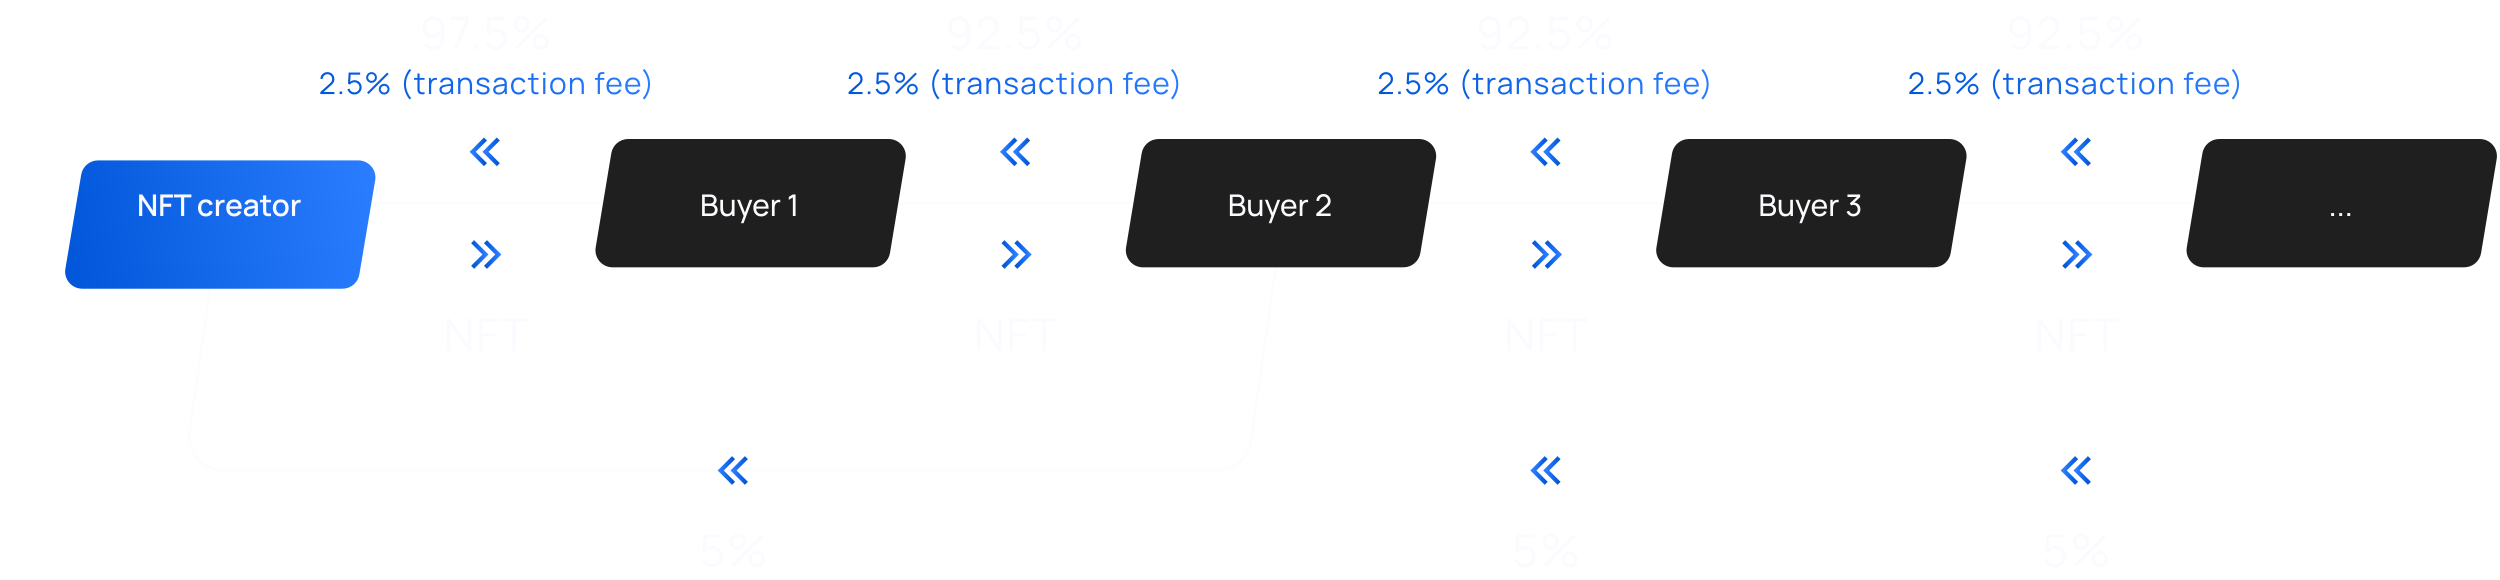 <svg fill="none" height="271" viewBox="0 0 1169 271" width="1169" xmlns="http://www.w3.org/2000/svg" xmlns:xlink="http://www.w3.org/1999/xlink"><filter id="a" color-interpolation-filters="sRGB" filterUnits="userSpaceOnUse" height="120" width="205.088" x=".456" y="45"><feFlood flood-opacity="0" result="BackgroundImageFix"/><feColorMatrix in="SourceAlpha" result="hardAlpha" type="matrix" values="0 0 0 0 0 0 0 0 0 0 0 0 0 0 0 0 0 0 127 0"/><feOffset dy="10"/><feGaussianBlur stdDeviation="15"/><feComposite in2="hardAlpha" operator="out"/><feColorMatrix type="matrix" values="0 0 0 0 0.008 0 0 0 0 0.341 0 0 0 0 0.855 0 0 0 0.4 0"/><feBlend in2="BackgroundImageFix" mode="normal" result="effect1_dropShadow_18_866"/><feBlend in="SourceGraphic" in2="effect1_dropShadow_18_866" mode="normal" result="shape"/></filter><linearGradient id="b"><stop offset="0" stop-color="#fff" stop-opacity="0"/><stop offset="1" stop-color="#fff"/></linearGradient><linearGradient id="c" gradientUnits="userSpaceOnUse" x1="584" x2="847" xlink:href="#b" y1="220" y2="220"/><linearGradient id="d" gradientUnits="userSpaceOnUse" x1="832" x2="1095" xlink:href="#b" y1="220" y2="220"/><linearGradient id="e"><stop offset="0" stop-color="#0055d8"/><stop offset="1" stop-color="#2b7eff"/></linearGradient><linearGradient id="f" gradientUnits="userSpaceOnUse" x1="29" x2="182.819" xlink:href="#e" y1="125" y2="97.231"/><linearGradient id="g" gradientUnits="userSpaceOnUse" x1="233" x2="226.569" xlink:href="#e" y1="77" y2="76.765"/><linearGradient id="h" gradientUnits="userSpaceOnUse" x1="227" x2="220.569" xlink:href="#e" y1="77" y2="76.765"/><linearGradient id="i" gradientUnits="userSpaceOnUse" x1="481" x2="474.569" xlink:href="#e" y1="77" y2="76.765"/><linearGradient id="j" gradientUnits="userSpaceOnUse" x1="475" x2="468.569" xlink:href="#e" y1="77" y2="76.765"/><linearGradient id="k" gradientUnits="userSpaceOnUse" x1="729" x2="722.569" xlink:href="#e" y1="77" y2="76.765"/><linearGradient id="l" gradientUnits="userSpaceOnUse" x1="723" x2="716.569" xlink:href="#e" y1="77" y2="76.765"/><linearGradient id="m" gradientUnits="userSpaceOnUse" x1="977" x2="970.569" xlink:href="#e" y1="77" y2="76.765"/><linearGradient id="n" gradientUnits="userSpaceOnUse" x1="971" x2="964.569" xlink:href="#e" y1="77" y2="76.765"/><linearGradient id="o" gradientUnits="userSpaceOnUse" x1="221" x2="227.431" xlink:href="#e" y1="125" y2="124.765"/><linearGradient id="p" gradientUnits="userSpaceOnUse" x1="227" x2="233.431" xlink:href="#e" y1="125" y2="124.765"/><linearGradient id="q" gradientUnits="userSpaceOnUse" x1="349" x2="342.569" xlink:href="#e" y1="226" y2="225.765"/><linearGradient id="r" gradientUnits="userSpaceOnUse" x1="343" x2="336.569" xlink:href="#e" y1="226" y2="225.765"/><linearGradient id="s" gradientUnits="userSpaceOnUse" x1="729" x2="722.569" xlink:href="#e" y1="226" y2="225.765"/><linearGradient id="t" gradientUnits="userSpaceOnUse" x1="723" x2="716.569" xlink:href="#e" y1="226" y2="225.765"/><linearGradient id="u" gradientUnits="userSpaceOnUse" x1="977" x2="970.569" xlink:href="#e" y1="226" y2="225.765"/><linearGradient id="v" gradientUnits="userSpaceOnUse" x1="971" x2="964.569" xlink:href="#e" y1="226" y2="225.765"/><linearGradient id="w" gradientUnits="userSpaceOnUse" x1="469" x2="475.431" xlink:href="#e" y1="125" y2="124.765"/><linearGradient id="x" gradientUnits="userSpaceOnUse" x1="475" x2="481.431" xlink:href="#e" y1="125" y2="124.765"/><linearGradient id="y" gradientUnits="userSpaceOnUse" x1="717" x2="723.431" xlink:href="#e" y1="125" y2="124.765"/><linearGradient id="z" gradientUnits="userSpaceOnUse" x1="723" x2="729.431" xlink:href="#e" y1="125" y2="124.765"/><linearGradient id="A" gradientUnits="userSpaceOnUse" x1="965" x2="971.431" xlink:href="#e" y1="125" y2="124.765"/><linearGradient id="B" gradientUnits="userSpaceOnUse" x1="971" x2="977.431" xlink:href="#e" y1="125" y2="124.765"/><linearGradient id="C" gradientUnits="userSpaceOnUse" x1="149" x2="275.678" xlink:href="#e" y1="49" y2="-23.779"/><linearGradient id="D" gradientUnits="userSpaceOnUse" x1="396" x2="522.678" xlink:href="#e" y1="49" y2="-23.779"/><linearGradient id="E" gradientUnits="userSpaceOnUse" x1="644" x2="770.678" xlink:href="#e" y1="49" y2="-23.779"/><linearGradient id="F" gradientUnits="userSpaceOnUse" x1="892" x2="1018.68" xlink:href="#e" y1="49" y2="-23.779"/><path d="m599 108-14.038 98.263c-1.126 7.882-7.876 13.737-15.839 13.737h-464.675c-9.737 0-17.216-8.624-15.839-18.263l13.391-93.737" opacity=".5" stroke="#fbfaff"/><path d="m847 108-14.038 98.263c-1.126 7.882-7.876 13.737-15.839 13.737h-233.123" opacity=".5" stroke="url(#c)"/><path d="m1095 108-14.04 98.263c-1.12 7.882-7.87 13.737-15.84 13.737h-233.12" opacity=".5" stroke="url(#d)"/><path d="m169 95h115" opacity=".5" stroke="#fbfaff"/><path d="m417 95h115" opacity=".5" stroke="#fbfaff"/><path d="m665 95h115" opacity=".5" stroke="#fbfaff"/><path d="m913 95h115" opacity=".5" stroke="#fbfaff"/><g filter="url(#a)"><path d="m37.969 71.673c.648-3.852 3.983-6.673 7.889-6.673h121.684c4.948 0 8.71 4.447 7.889 9.327l-7.4 44c-.647 3.852-3.983 6.673-7.889 6.673h-121.684c-4.948 0-8.71-4.447-7.889-9.327z" fill="url(#f)"/></g><path d="m65.035 101v-10.08h1.484l4.963 7.49v-7.49h1.484v10.08h-1.484l-4.963-7.497v7.497zm9.885 0v-10.08h5.971v1.463h-4.508v2.842h3.668v1.47h-3.668v4.305zm9.745 0v-8.701h-3.353v-1.379h8.169v1.379h-3.353v8.701zm11.549.21c-.775 0-1.433-.173-1.974-.518s-.957-.819-1.246-1.421c-.285-.602-.429-1.286-.434-2.051.005-.779.154-1.468.448-2.065.294-.602.714-1.073 1.26-1.414s1.202-.511 1.967-.511c.826 0 1.531.205 2.114.616.588.411.975.973 1.162 1.687l-1.456.42c-.145-.425-.383-.754-.714-.987-.327-.238-.702-.357-1.127-.357-.481 0-.875.114-1.183.343-.308.224-.537.532-.686.924s-.226.84-.231 1.344c.005.779.182 1.409.532 1.89.355.481.877.721 1.568.721.471 0 .852-.107 1.141-.322.294-.219.518-.532.672-.938l1.484.35c-.247.737-.656 1.304-1.225 1.701-.569.392-1.26.588-2.072.588zm4.723-.21v-7.56h1.302v1.834l-.182-.238c.093-.243.215-.464.364-.665.149-.205.322-.373.518-.504.191-.14.404-.247.637-.322.238-.079.481-.126.728-.14.247-.019.485-.007.714.035v1.372c-.247-.065-.523-.084-.826-.056-.299.028-.574.124-.826.287-.238.154-.427.341-.567.56-.135.219-.233.464-.294.735-.061.266-.091.548-.091.847v3.815zm8.63.21c-.751 0-1.411-.163-1.981-.49-.564-.331-1.005-.791-1.323-1.379-.312-.593-.469-1.279-.469-2.058 0-.826.154-1.542.462-2.149.313-.607.747-1.076 1.302-1.407.556-.331 1.202-.497 1.939-.497.77 0 1.426.18 1.967.539.542.355.945.861 1.211 1.519.271.658.378 1.44.322 2.345h-1.463v-.532c-.009-.877-.177-1.526-.504-1.946-.322-.42-.814-.63-1.477-.63-.732 0-1.283.231-1.652.693-.368.462-.553 1.129-.553 2.002 0 .831.185 1.475.553 1.932.369.453.901.679 1.596.679.458 0 .852-.103 1.183-.308.336-.21.598-.509.784-.896l1.435.455c-.294.677-.739 1.202-1.337 1.575-.597.369-1.262.553-1.995.553zm-2.695-3.577v-1.141h5.397v1.141zm9.694 3.577c-.56 0-1.029-.103-1.407-.308-.378-.21-.665-.485-.861-.826-.191-.345-.287-.723-.287-1.134 0-.383.068-.719.203-1.008.136-.289.336-.534.602-.735.266-.205.593-.371.98-.497.336-.098.717-.184 1.141-.259.425-.075.871-.145 1.337-.21.472-.065.938-.131 1.4-.196l-.532.294c.01-.593-.116-1.031-.378-1.316-.256-.289-.7-.434-1.33-.434-.396 0-.76.093-1.092.28-.331.182-.562.485-.693.91l-1.365-.42c.187-.649.542-1.164 1.064-1.547.528-.383 1.228-.574 2.1-.574.677 0 1.265.117 1.764.35.504.229.873.593 1.106 1.092.122.247.196.509.224.784s.042.572.042.889v4.655h-1.295v-1.729l.252.224c-.312.579-.711 1.01-1.197 1.295-.48.28-1.073.42-1.778.42zm.259-1.197c.416 0 .773-.072 1.071-.217.299-.149.539-.338.721-.567s.301-.467.357-.714c.08-.224.124-.476.133-.756.014-.28.021-.504.021-.672l.476.175c-.462.07-.882.133-1.26.189s-.721.112-1.029.168c-.303.051-.574.114-.812.189-.2.07-.38.154-.539.252-.154.098-.277.217-.371.357-.088.14-.133.31-.133.511 0 .196.049.378.147.546.098.163.248.294.448.392.201.098.458.147.77.147zm9.903.987c-.476.093-.943.133-1.4.119s-.866-.103-1.225-.266-.63-.42-.812-.77c-.163-.313-.252-.63-.266-.952-.009-.327-.014-.695-.014-1.106v-6.685h1.47v6.615c0 .303.002.567.007.791.009.224.058.413.147.567.168.289.434.455.798.497.369.037.8.021 1.295-.049zm-5.166-6.384v-1.176h5.166v1.176zm9.701 6.594c-.756 0-1.412-.17-1.967-.511s-.985-.81-1.288-1.407c-.299-.602-.448-1.295-.448-2.079 0-.789.154-1.482.462-2.079.308-.602.74-1.069 1.295-1.4.555-.336 1.204-.504 1.946-.504.756 0 1.412.17 1.967.511s.985.81 1.288 1.407.455 1.286.455 2.065c0 .789-.154 1.484-.462 2.086-.303.597-.733 1.066-1.288 1.407-.555.336-1.209.504-1.96.504zm0-1.379c.723 0 1.262-.243 1.617-.728.359-.49.539-1.12.539-1.89 0-.789-.182-1.419-.546-1.89-.359-.476-.896-.714-1.61-.714-.49 0-.894.112-1.211.336-.317.219-.553.525-.707.917-.154.387-.231.838-.231 1.351 0 .793.182 1.428.546 1.904s.898.714 1.603.714zm5.248 1.169v-7.56h1.302v1.834l-.182-.238c.094-.243.215-.464.364-.665.15-.205.322-.373.518-.504.192-.14.404-.247.637-.322.238-.079.481-.126.728-.14.248-.019.486-.007.714.035v1.372c-.247-.065-.522-.084-.826-.056-.298.028-.574.124-.826.287-.238.154-.427.341-.567.56-.135.219-.233.464-.294.735-.06.266-.091.548-.091.847v3.815z" fill="#fbfaff"/><path d="m285.845 71.691c.64-3.86 3.979-6.691 7.892-6.691h121.826c4.941 0 8.701 4.435 7.892 9.309l-7.3 44c-.64 3.861-3.979 6.691-7.892 6.691h-121.826c-4.941 0-8.701-4.435-7.892-9.309z" fill="#1f1f1f"/><path d="m328.293 101v-10.08h3.927c.602 0 1.115.124 1.54.371.429.247.756.574.98.98.228.401.343.835.343 1.302 0 .546-.14 1.024-.42 1.435s-.658.693-1.134.847l-.014-.343c.648.173 1.152.49 1.511.952.36.462.54 1.013.54 1.652 0 .588-.122 1.097-.364 1.526-.238.429-.584.763-1.036 1.001-.448.238-.98.357-1.596.357zm1.26-1.19h2.779c.373 0 .707-.068 1.001-.203.294-.14.525-.336.693-.588.172-.252.259-.555.259-.91 0-.341-.077-.646-.231-.917-.15-.271-.362-.485-.637-.644-.271-.163-.586-.245-.945-.245h-2.919zm0-4.683h2.653c.298 0 .567-.063.805-.189.242-.131.434-.313.574-.546.144-.233.217-.506.217-.819 0-.434-.147-.789-.441-1.064s-.679-.413-1.155-.413h-2.653zm10.277 6.069c-.485 0-.903-.077-1.253-.231-.345-.154-.632-.359-.861-.616-.228-.257-.408-.541-.539-.854-.13-.313-.224-.632-.28-.959-.051-.327-.077-.632-.077-.917v-4.179h1.26v3.787c0 .355.033.698.098 1.029.066.331.175.63.329.896.159.266.369.476.63.63.266.154.598.231.994.231.313 0 .598-.054.854-.161.257-.107.476-.266.658-.476.182-.215.322-.485.42-.812s.147-.707.147-1.141l.819.252c0 .728-.133 1.356-.399 1.883-.261.527-.632.933-1.113 1.218-.476.28-1.038.42-1.687.42zm2.52-.196v-2.023h-.14v-5.537h1.253v7.56zm4.123 3.36 1.463-3.976.021 1.176-3.304-8.12h1.309l2.59 6.531h-.448l2.429-6.531h1.267l-4.116 10.92zm9.486-3.15c-.742 0-1.391-.163-1.946-.49-.551-.331-.98-.791-1.288-1.379-.308-.593-.462-1.283-.462-2.072 0-.826.152-1.54.455-2.142.303-.607.726-1.073 1.267-1.4.546-.331 1.185-.497 1.918-.497.761 0 1.407.175 1.939.525.537.35.938.849 1.204 1.498.271.649.387 1.421.35 2.317h-1.26v-.448c-.014-.929-.203-1.622-.567-2.079-.364-.462-.905-.693-1.624-.693-.77 0-1.356.247-1.757.742s-.602 1.204-.602 2.128c0 .891.201 1.582.602 2.072s.973.735 1.715.735c.499 0 .933-.114 1.302-.343s.658-.558.868-.987l1.197.413c-.294.667-.737 1.185-1.33 1.554-.588.364-1.248.546-1.981.546zm-2.793-3.64v-1.001h5.586v1.001zm7.789 3.43v-7.56h1.113v1.827l-.182-.238c.088-.233.203-.448.343-.644.144-.196.305-.357.483-.483.196-.159.417-.28.665-.364.247-.084.499-.133.756-.147.256-.019.497-.002.721.049v1.169c-.262-.07-.549-.089-.861-.056-.313.033-.602.147-.868.343-.243.173-.432.383-.567.63-.131.247-.222.516-.273.805-.052.285-.077.576-.077.875v3.794zm9.782 0v-8.701l-1.897 1.148v-1.393l1.897-1.134h1.267v10.08z" fill="#fbfaff"/><path d="m533.845 71.691c.64-3.86 3.979-6.691 7.892-6.691h121.826c4.941 0 8.701 4.435 7.892 9.309l-7.3 44c-.64 3.861-3.979 6.691-7.892 6.691h-121.826c-4.941 0-8.701-4.435-7.892-9.309z" fill="#1f1f1f"/><path d="m575.089 101v-10.08h3.927c.602 0 1.116.124 1.54.371.43.247.756.574.98.98.229.401.343.835.343 1.302 0 .546-.14 1.024-.42 1.435s-.658.693-1.134.847l-.014-.343c.649.173 1.153.49 1.512.952.36.462.539 1.013.539 1.652 0 .588-.121 1.097-.364 1.526-.238.429-.583.763-1.036 1.001-.448.238-.98.357-1.596.357zm1.26-1.19h2.779c.374 0 .707-.068 1.001-.203.294-.14.525-.336.693-.588.173-.252.259-.555.259-.91 0-.341-.077-.646-.231-.917-.149-.271-.361-.485-.637-.644-.27-.163-.585-.245-.945-.245h-2.919zm0-4.683h2.653c.299 0 .567-.063.805-.189.243-.131.434-.313.574-.546.145-.233.217-.506.217-.819 0-.434-.147-.789-.441-1.064s-.679-.413-1.155-.413h-2.653zm10.278 6.069c-.485 0-.903-.077-1.253-.231-.345-.154-.632-.359-.861-.616-.228-.257-.408-.541-.539-.854-.13-.313-.224-.632-.28-.959-.051-.327-.077-.632-.077-.917v-4.179h1.26v3.787c0 .355.033.698.098 1.029.066.331.175.63.329.896.159.266.369.476.63.63.266.154.598.231.994.231.313 0 .598-.054.854-.161.257-.107.476-.266.658-.476.182-.215.322-.485.42-.812s.147-.707.147-1.141l.819.252c0 .728-.133 1.356-.399 1.883-.261.527-.632.933-1.113 1.218-.476.28-1.038.42-1.687.42zm2.52-.196v-2.023h-.14v-5.537h1.253v7.56zm4.123 3.36 1.463-3.976.021 1.176-3.304-8.12h1.309l2.59 6.531h-.448l2.429-6.531h1.267l-4.116 10.92zm9.486-3.15c-.742 0-1.391-.163-1.946-.49-.551-.331-.98-.791-1.288-1.379-.308-.593-.462-1.283-.462-2.072 0-.826.152-1.54.455-2.142.303-.607.726-1.073 1.267-1.4.546-.331 1.185-.497 1.918-.497.761 0 1.407.175 1.939.525.537.35.938.849 1.204 1.498.271.649.387 1.421.35 2.317h-1.26v-.448c-.014-.929-.203-1.622-.567-2.079-.364-.462-.905-.693-1.624-.693-.77 0-1.356.247-1.757.742s-.602 1.204-.602 2.128c0 .891.201 1.582.602 2.072s.973.735 1.715.735c.499 0 .933-.114 1.302-.343s.658-.558.868-.987l1.197.413c-.294.667-.737 1.185-1.33 1.554-.588.364-1.248.546-1.981.546zm-2.793-3.64v-1.001h5.586v1.001zm7.788 3.43v-7.56h1.113v1.827l-.182-.238c.089-.233.203-.448.343-.644.145-.196.306-.357.483-.483.196-.159.418-.28.665-.364.248-.084.5-.133.756-.147.257-.019.497-.002.721.049v1.169c-.261-.07-.548-.089-.861-.056-.312.033-.602.147-.868.343-.242.173-.431.383-.567.63-.13.247-.221.516-.273.805-.051.285-.077.576-.077.875v3.794zm7.746-.007.007-1.12 4.473-4.025c.373-.336.623-.653.749-.952.131-.303.196-.614.196-.931 0-.387-.089-.737-.266-1.05s-.42-.56-.728-.742c-.303-.182-.649-.273-1.036-.273-.401 0-.758.096-1.071.287-.313.187-.56.436-.742.749-.177.313-.264.653-.259 1.022h-1.274c0-.635.147-1.195.441-1.68.294-.49.693-.873 1.197-1.148.509-.28 1.085-.42 1.729-.42.625 0 1.185.145 1.68.434.495.285.884.674 1.169 1.169.289.49.434 1.045.434 1.666 0 .439-.056.819-.168 1.141-.107.322-.275.621-.504.896-.229.271-.516.56-.861.868l-3.717 3.339-.161-.42h5.411v1.19z" fill="#fbfaff"/><path d="m781.845 71.691c.64-3.86 3.979-6.691 7.892-6.691h121.826c4.941 0 8.701 4.435 7.892 9.309l-7.3 44c-.64 3.861-3.979 6.691-7.892 6.691h-121.826c-4.941 0-8.701-4.435-7.892-9.309z" fill="#1f1f1f"/><path d="m823.199 101v-10.08h3.927c.602 0 1.115.124 1.54.371.429.247.756.574.98.98.228.401.343.835.343 1.302 0 .546-.14 1.024-.42 1.435s-.658.693-1.134.847l-.014-.343c.648.173 1.152.49 1.512.952.359.462.539 1.013.539 1.652 0 .588-.122 1.097-.364 1.526-.238.429-.584.763-1.036 1.001-.448.238-.98.357-1.596.357zm1.26-1.19h2.779c.373 0 .707-.068 1.001-.203.294-.14.525-.336.693-.588.172-.252.259-.555.259-.91 0-.341-.077-.646-.231-.917-.15-.271-.362-.485-.637-.644-.271-.163-.586-.245-.945-.245h-2.919zm0-4.683h2.653c.298 0 .567-.063.805-.189.242-.131.434-.313.574-.546.144-.233.217-.506.217-.819 0-.434-.147-.789-.441-1.064s-.679-.413-1.155-.413h-2.653zm10.278 6.069c-.486 0-.903-.077-1.253-.231-.346-.154-.633-.359-.861-.616-.229-.257-.409-.541-.539-.854-.131-.313-.224-.632-.28-.959-.052-.327-.077-.632-.077-.917v-4.179h1.26v3.787c0 .355.032.698.098 1.029.065.331.175.63.329.896.158.266.368.476.63.63.266.154.597.231.994.231.312 0 .597-.054.854-.161.256-.107.476-.266.658-.476.182-.215.322-.485.42-.812s.147-.707.147-1.141l.819.252c0 .728-.133 1.356-.399 1.883-.262.527-.633.933-1.113 1.218-.476.28-1.039.42-1.687.42zm2.52-.196v-2.023h-.14v-5.537h1.253v7.56zm4.123 3.36 1.463-3.976.021 1.176-3.304-8.12h1.309l2.59 6.531h-.448l2.429-6.531h1.267l-4.116 10.92zm9.485-3.15c-.742 0-1.39-.163-1.946-.49-.55-.331-.98-.791-1.288-1.379-.308-.593-.462-1.283-.462-2.072 0-.826.152-1.54.455-2.142.304-.607.726-1.073 1.267-1.4.546-.331 1.186-.497 1.918-.497.761 0 1.407.175 1.939.525.537.35.938.849 1.204 1.498.271.649.388 1.421.35 2.317h-1.26v-.448c-.014-.929-.203-1.622-.567-2.079-.364-.462-.905-.693-1.624-.693-.77 0-1.355.247-1.757.742-.401.495-.602 1.204-.602 2.128 0 .891.201 1.582.602 2.072.402.49.973.735 1.715.735.5 0 .934-.114 1.302-.343.369-.229.658-.558.868-.987l1.197.413c-.294.667-.737 1.185-1.33 1.554-.588.364-1.248.546-1.981.546zm-2.793-3.64v-1.001h5.586v1.001zm7.789 3.43v-7.56h1.113v1.827l-.182-.238c.089-.233.203-.448.343-.644.145-.196.306-.357.483-.483.196-.159.418-.28.665-.364s.499-.133.756-.147c.257-.019.497-.002.721.049v1.169c-.261-.07-.548-.089-.861-.056s-.602.147-.868.343c-.243.173-.432.383-.567.63-.131.247-.222.516-.273.805-.051.285-.077.576-.077.875v3.794zm10.79.196c-.499 0-.963-.091-1.393-.273-.429-.187-.8-.448-1.113-.784-.308-.341-.534-.744-.679-1.211l1.197-.343c.154.467.411.821.77 1.064.36.243.763.362 1.211.357.411-.009.766-.103 1.064-.28.304-.182.537-.429.7-.742.168-.313.252-.674.252-1.085 0-.625-.186-1.132-.56-1.519-.373-.392-.863-.588-1.47-.588-.168 0-.345.023-.532.07-.182.047-.352.112-.511.196l-.602-.987 3.738-3.381.161.42h-5.019v-1.19h5.943v1.197l-3.185 3.052-.014-.441c.668-.047 1.251.063 1.75.329.5.266.887.646 1.162 1.141.28.495.42 1.062.42 1.701 0 .644-.144 1.213-.434 1.708-.289.495-.681.884-1.176 1.169-.494.28-1.054.42-1.68.42z" fill="#fbfaff"/><path d="m1029.84 71.691c.64-3.86 3.98-6.691 7.9-6.691h121.82c4.94 0 8.7 4.435 7.9 9.309l-7.3 44c-.64 3.861-3.98 6.691-7.9 6.691h-121.82c-4.94 0-8.7-4.435-7.9-9.309z" fill="#1f1f1f"/><path d="m1090.04 101v-1.372h1.38v1.372zm3.78 0v-1.372h1.37v1.372zm3.77 0v-1.372h1.37v1.372z" fill="#fbfaff"/><g stroke-width="2"><path d="m233 65-6 6 6 6" stroke="url(#g)"/><path d="m227 65-6 6 6 6" stroke="url(#h)"/><path d="m481 65-6 6 6 6" stroke="url(#i)"/><path d="m475 65-6 6 6 6" stroke="url(#j)"/><path d="m729 65-6 6 6 6" stroke="url(#k)"/><path d="m723 65-6 6 6 6" stroke="url(#l)"/><path d="m977 65-6 6 6 6" stroke="url(#m)"/><path d="m971 65-6 6 6 6" stroke="url(#n)"/><path d="m221 113 6 6-6 6" stroke="url(#o)"/><path d="m227 113 6 6-6 6" stroke="url(#p)"/><path d="m349 214-6 6 6 6" stroke="url(#q)"/><path d="m343 214-6 6 6 6" stroke="url(#r)"/><path d="m729 214-6 6 6 6" stroke="url(#s)"/><path d="m723 214-6 6 6 6" stroke="url(#t)"/><path d="m977 214-6 6 6 6" stroke="url(#u)"/><path d="m971 214-6 6 6 6" stroke="url(#v)"/><path d="m469 113 6 6-6 6" stroke="url(#w)"/><path d="m475 113 6 6-6 6" stroke="url(#x)"/><path d="m717 113 6 6-6 6" stroke="url(#y)"/><path d="m723 113 6 6-6 6" stroke="url(#z)"/><path d="m965 113 6 6-6 6" stroke="url(#A)"/><path d="m971 113 6 6-6 6" stroke="url(#B)"/></g><path d="m208.886 164v-15.12h1.554l8.326 12.39v-12.39h1.554v15.12h-1.554l-8.326-12.401v12.401zm15.216 0v-15.12h8.683v1.543h-7.14v5.25h5.88v1.533h-5.88v6.794zm15.443 0v-13.64h-5.281v-1.48h12.106v1.48h-5.281v13.64z" fill="#fbfaff"/><path d="m332.988 265.315c-.784 0-1.508-.161-2.173-.483s-1.232-.767-1.701-1.334-.805-1.218-1.008-1.953l1.48-.399c.133.546.375 1.019.725 1.418.35.392.759.696 1.228.913.476.217.973.326 1.491.326.672 0 1.274-.161 1.806-.483.539-.329.966-.763 1.281-1.302s.473-1.131.473-1.775c0-.665-.165-1.263-.494-1.795-.329-.539-.763-.966-1.302-1.281s-1.127-.473-1.764-.473c-.714 0-1.33.158-1.848.473-.518.308-.931.696-1.239 1.165l-1.407-.588.462-7.864h8.075v1.48h-7.392l.766-.724-.409 6.709-.389-.514c.434-.497.959-.886 1.575-1.166s1.264-.42 1.943-.42c.931 0 1.771.224 2.52.672.749.441 1.344 1.04 1.785 1.796s.661 1.599.661 2.53c0 .924-.234 1.771-.703 2.541-.469.763-1.092 1.376-1.869 1.838s-1.635.693-2.573.693zm9.968-.315-1.05-1.05 14.101-14.07 1.05 1.039zm10.951.315c-.693 0-1.326-.168-1.9-.504-.567-.343-1.022-.798-1.365-1.365-.343-.574-.515-1.211-.515-1.911 0-.686.175-1.316.525-1.89s.812-1.033 1.386-1.376 1.197-.514 1.869-.514c.693 0 1.327.171 1.901.514.574.336 1.029.791 1.365 1.365.343.567.514 1.201.514 1.901s-.171 1.337-.514 1.911c-.336.567-.791 1.022-1.365 1.365-.574.336-1.208.504-1.901.504zm0-1.397c.427 0 .823-.108 1.187-.325s.654-.504.871-.861c.217-.364.326-.763.326-1.197s-.109-.83-.326-1.187c-.217-.364-.507-.654-.871-.871s-.76-.326-1.187-.326c-.434 0-.833.109-1.197.326-.357.217-.647.507-.871.871-.217.357-.326.753-.326 1.187s.109.833.326 1.197c.224.357.514.644.871.861.364.217.763.325 1.197.325zm-8.851-6.793c-.693 0-1.327-.168-1.901-.504-.574-.343-1.032-.798-1.375-1.365-.336-.574-.504-1.211-.504-1.911 0-.686.175-1.316.525-1.89s.812-1.033 1.386-1.376 1.197-.514 1.869-.514c.693 0 1.323.171 1.89.514.574.336 1.032.791 1.375 1.365.343.567.515 1.201.515 1.901s-.172 1.337-.515 1.911c-.343.567-.801 1.022-1.375 1.365-.567.336-1.197.504-1.89.504zm0-1.397c.434 0 .829-.108 1.186-.325.364-.217.655-.504.872-.861.217-.364.325-.763.325-1.197s-.108-.83-.325-1.187c-.217-.364-.508-.654-.872-.871-.357-.217-.752-.326-1.186-.326s-.833.109-1.197.326c-.357.217-.644.507-.861.871-.217.357-.326.753-.326 1.187s.109.833.326 1.197c.217.357.504.644.861.861.364.217.763.325 1.197.325z" fill="#fbfaff"/><path d="m712.988 265.315c-.784 0-1.508-.161-2.173-.483s-1.232-.767-1.701-1.334-.805-1.218-1.008-1.953l1.48-.399c.133.546.375 1.019.725 1.418.35.392.759.696 1.228.913.476.217.973.326 1.491.326.672 0 1.274-.161 1.806-.483.539-.329.966-.763 1.281-1.302s.473-1.131.473-1.775c0-.665-.165-1.263-.494-1.795-.329-.539-.763-.966-1.302-1.281s-1.127-.473-1.764-.473c-.714 0-1.33.158-1.848.473-.518.308-.931.696-1.239 1.165l-1.407-.588.462-7.864h8.075v1.48h-7.392l.766-.724-.409 6.709-.389-.514c.434-.497.959-.886 1.575-1.166s1.264-.42 1.943-.42c.931 0 1.771.224 2.52.672.749.441 1.344 1.04 1.785 1.796s.661 1.599.661 2.53c0 .924-.234 1.771-.703 2.541-.469.763-1.092 1.376-1.869 1.838s-1.635.693-2.573.693zm9.968-.315-1.05-1.05 14.101-14.07 1.05 1.039zm10.951.315c-.693 0-1.326-.168-1.9-.504-.567-.343-1.022-.798-1.365-1.365-.343-.574-.515-1.211-.515-1.911 0-.686.175-1.316.525-1.89s.812-1.033 1.386-1.376 1.197-.514 1.869-.514c.693 0 1.327.171 1.901.514.574.336 1.029.791 1.365 1.365.343.567.514 1.201.514 1.901s-.171 1.337-.514 1.911c-.336.567-.791 1.022-1.365 1.365-.574.336-1.208.504-1.901.504zm0-1.397c.427 0 .823-.108 1.187-.325s.654-.504.871-.861c.217-.364.326-.763.326-1.197s-.109-.83-.326-1.187c-.217-.364-.507-.654-.871-.871s-.76-.326-1.187-.326c-.434 0-.833.109-1.197.326-.357.217-.647.507-.871.871-.217.357-.326.753-.326 1.187s.109.833.326 1.197c.224.357.514.644.871.861.364.217.763.325 1.197.325zm-8.851-6.793c-.693 0-1.327-.168-1.901-.504-.574-.343-1.032-.798-1.375-1.365-.336-.574-.504-1.211-.504-1.911 0-.686.175-1.316.525-1.89s.812-1.033 1.386-1.376 1.197-.514 1.869-.514c.693 0 1.323.171 1.89.514.574.336 1.032.791 1.375 1.365.343.567.515 1.201.515 1.901s-.172 1.337-.515 1.911c-.343.567-.801 1.022-1.375 1.365-.567.336-1.197.504-1.89.504zm0-1.397c.434 0 .829-.108 1.186-.325.364-.217.655-.504.872-.861.217-.364.325-.763.325-1.197s-.108-.83-.325-1.187c-.217-.364-.508-.654-.872-.871-.357-.217-.752-.326-1.186-.326s-.833.109-1.197.326c-.357.217-.644.507-.861.871-.217.357-.326.753-.326 1.187s.109.833.326 1.197c.217.357.504.644.861.861.364.217.763.325 1.197.325z" fill="#fbfaff"/><path d="m960.988 265.315c-.784 0-1.508-.161-2.173-.483s-1.232-.767-1.701-1.334-.805-1.218-1.008-1.953l1.48-.399c.133.546.375 1.019.725 1.418.35.392.759.696 1.228.913.476.217.973.326 1.491.326.672 0 1.274-.161 1.806-.483.539-.329.966-.763 1.281-1.302s.473-1.131.473-1.775c0-.665-.165-1.263-.494-1.795-.329-.539-.763-.966-1.302-1.281s-1.127-.473-1.764-.473c-.714 0-1.33.158-1.848.473-.518.308-.931.696-1.239 1.165l-1.407-.588.462-7.864h8.075v1.48h-7.392l.766-.724-.409 6.709-.389-.514c.434-.497.959-.886 1.575-1.166s1.264-.42 1.943-.42c.931 0 1.771.224 2.52.672.749.441 1.344 1.04 1.785 1.796s.661 1.599.661 2.53c0 .924-.234 1.771-.703 2.541-.469.763-1.092 1.376-1.869 1.838s-1.635.693-2.573.693zm9.968-.315-1.05-1.05 14.101-14.07 1.05 1.039zm10.951.315c-.693 0-1.326-.168-1.9-.504-.567-.343-1.022-.798-1.365-1.365-.343-.574-.515-1.211-.515-1.911 0-.686.175-1.316.525-1.89s.812-1.033 1.386-1.376 1.197-.514 1.869-.514c.693 0 1.327.171 1.901.514.574.336 1.029.791 1.365 1.365.343.567.514 1.201.514 1.901s-.171 1.337-.514 1.911c-.336.567-.791 1.022-1.365 1.365-.574.336-1.208.504-1.901.504zm0-1.397c.427 0 .823-.108 1.187-.325s.654-.504.871-.861c.217-.364.326-.763.326-1.197s-.109-.83-.326-1.187c-.217-.364-.507-.654-.871-.871s-.76-.326-1.187-.326c-.434 0-.833.109-1.197.326-.357.217-.647.507-.871.871-.217.357-.326.753-.326 1.187s.109.833.326 1.197c.224.357.514.644.871.861.364.217.763.325 1.197.325zm-8.851-6.793c-.693 0-1.327-.168-1.901-.504-.574-.343-1.032-.798-1.375-1.365-.336-.574-.504-1.211-.504-1.911 0-.686.175-1.316.525-1.89s.812-1.033 1.386-1.376 1.197-.514 1.869-.514c.693 0 1.323.171 1.89.514.574.336 1.032.791 1.375 1.365.343.567.515 1.201.515 1.901s-.172 1.337-.515 1.911c-.343.567-.801 1.022-1.375 1.365-.567.336-1.197.504-1.89.504zm0-1.397c.434 0 .829-.108 1.186-.325.364-.217.655-.504.872-.861.217-.364.325-.763.325-1.197s-.108-.83-.325-1.187c-.217-.364-.508-.654-.872-.871-.357-.217-.752-.326-1.186-.326s-.833.109-1.197.326c-.357.217-.644.507-.861.871-.217.357-.326.753-.326 1.187s.109.833.326 1.197c.217.357.504.644.861.861.364.217.763.325 1.197.325z" fill="#fbfaff"/><path d="m202.625 7.575c.952 0 1.813.231 2.583.693.777.455 1.393 1.078 1.848 1.869.455.784.683 1.666.683 2.646v5.25c0 1.008-.228 1.911-.683 2.709s-1.078 1.428-1.869 1.89c-.784.455-1.676.682-2.677.682-.861 0-1.659-.189-2.394-.567-.728-.385-1.33-.913-1.806-1.585l1.176-.977c.322.497.749.896 1.281 1.197.539.301 1.12.452 1.743.452.714 0 1.344-.168 1.89-.504.553-.343.987-.791 1.302-1.344.322-.56.483-1.165.483-1.817v-3.297l.378.441c-.434.693-1.012 1.253-1.733 1.68-.714.427-1.498.64-2.352.64-.931 0-1.774-.224-2.53-.672-.749-.448-1.344-1.05-1.785-1.806-.434-.756-.651-1.599-.651-2.53s.231-1.778.693-2.541c.462-.77 1.081-1.379 1.858-1.827.777-.455 1.631-.682 2.562-.682zm0 1.491c-.658 0-1.256.161-1.795.483-.539.315-.97.742-1.292 1.281-.315.539-.472 1.137-.472 1.796s.157 1.256.472 1.796.742.97 1.281 1.292c.539.315 1.138.472 1.796.472s1.256-.158 1.795-.472c.546-.322.977-.752 1.292-1.292.322-.539.483-1.137.483-1.796 0-.651-.161-1.246-.483-1.785-.315-.539-.742-.97-1.281-1.292s-1.138-.483-1.796-.483zm9.428 13.934 5.565-13.618h-7.004v-1.502h8.652v1.502l-5.554 13.618zm9.472 0v-1.796h1.795v1.796zm10.34.315c-.784 0-1.508-.161-2.173-.483s-1.232-.766-1.701-1.333-.805-1.218-1.008-1.953l1.48-.399c.133.546.375 1.018.725 1.417.35.392.759.697 1.228.913.476.217.973.326 1.491.326.672 0 1.274-.161 1.806-.483.539-.329.966-.763 1.281-1.302s.473-1.131.473-1.774c0-.665-.165-1.264-.494-1.796-.329-.539-.763-.966-1.302-1.281s-1.127-.472-1.764-.472c-.714 0-1.33.158-1.848.472-.518.308-.931.697-1.239 1.165l-1.407-.588.462-7.864h8.075v1.48h-7.392l.766-.725-.409 6.71-.389-.514c.434-.497.959-.885 1.575-1.165s1.264-.42 1.943-.42c.931 0 1.771.224 2.52.672.749.441 1.344 1.04 1.785 1.796s.661 1.599.661 2.53c0 .924-.234 1.771-.703 2.541-.469.763-1.092 1.375-1.869 1.837s-1.635.693-2.573.693zm9.968-.315-1.05-1.05 14.101-14.07 1.05 1.04zm10.951.315c-.693 0-1.326-.168-1.9-.504-.567-.343-1.022-.798-1.365-1.365-.343-.574-.515-1.211-.515-1.911 0-.686.175-1.316.525-1.89s.812-1.032 1.386-1.375 1.197-.514 1.869-.514c.693 0 1.327.172 1.901.514.574.336 1.029.791 1.365 1.365.343.567.514 1.2.514 1.901s-.171 1.337-.514 1.911c-.336.567-.791 1.022-1.365 1.365-.574.336-1.208.504-1.901.504zm0-1.397c.427 0 .823-.108 1.187-.326s.654-.504.871-.861c.217-.364.326-.763.326-1.197s-.109-.83-.326-1.187c-.217-.364-.507-.654-.871-.872s-.76-.326-1.187-.326c-.434 0-.833.108-1.197.326-.357.217-.647.507-.871.872-.217.357-.326.752-.326 1.187s.109.833.326 1.197c.224.357.514.644.871.861.364.217.763.326 1.197.326zm-8.851-6.793c-.693 0-1.327-.168-1.901-.504-.574-.343-1.032-.798-1.375-1.365-.336-.574-.504-1.211-.504-1.911 0-.686.175-1.316.525-1.89s.812-1.032 1.386-1.375 1.197-.514 1.869-.514c.693 0 1.323.172 1.89.514.574.336 1.032.791 1.375 1.365.343.567.515 1.2.515 1.901s-.172 1.337-.515 1.911c-.343.567-.801 1.022-1.375 1.365-.567.336-1.197.504-1.89.504zm0-1.397c.434 0 .829-.108 1.186-.326.364-.217.655-.504.872-.861.217-.364.325-.763.325-1.197s-.108-.83-.325-1.187c-.217-.364-.508-.654-.872-.872-.357-.217-.752-.326-1.186-.326s-.833.108-1.197.326c-.357.217-.644.507-.861.872-.217.357-.326.752-.326 1.187s.109.833.326 1.197c.217.357.504.644.861.861.364.217.763.326 1.197.326z" fill="#fbfaff"/><path d="m448.577 7.575c.952 0 1.813.231 2.583.693.777.455 1.393 1.078 1.848 1.869.455.784.683 1.666.683 2.646v5.25c0 1.008-.228 1.911-.683 2.709s-1.078 1.428-1.869 1.89c-.784.455-1.676.682-2.677.682-.861 0-1.659-.189-2.394-.567-.728-.385-1.33-.913-1.806-1.585l1.176-.977c.322.497.749.896 1.281 1.197.539.301 1.12.452 1.743.452.714 0 1.344-.168 1.89-.504.553-.343.987-.791 1.302-1.344.322-.56.483-1.165.483-1.817v-3.297l.378.441c-.434.693-1.012 1.253-1.733 1.68-.714.427-1.498.64-2.352.64-.931 0-1.774-.224-2.53-.672-.749-.448-1.344-1.05-1.785-1.806-.434-.756-.651-1.599-.651-2.53s.231-1.778.693-2.541c.462-.77 1.081-1.379 1.858-1.827.777-.455 1.631-.682 2.562-.682zm0 1.491c-.658 0-1.256.161-1.795.483-.539.315-.97.742-1.292 1.281-.315.539-.472 1.137-.472 1.796s.157 1.256.472 1.796.742.97 1.281 1.292c.539.315 1.138.472 1.796.472s1.256-.158 1.795-.472c.546-.322.977-.752 1.292-1.292.322-.539.483-1.137.483-1.796 0-.651-.161-1.246-.483-1.785-.315-.539-.742-.97-1.281-1.292s-1.138-.483-1.796-.483zm8.466 13.923.01-1.407 6.836-6.174c.588-.532.976-1.036 1.165-1.512.196-.483.294-.987.294-1.512 0-.623-.147-1.187-.441-1.69s-.689-.903-1.186-1.197c-.497-.301-1.054-.452-1.67-.452-.644 0-1.218.154-1.722.462s-.903.714-1.197 1.218c-.287.504-.427 1.054-.42 1.649h-1.575c0-.917.217-1.74.651-2.467s1.022-1.298 1.764-1.712c.742-.42 1.582-.63 2.52-.63.917 0 1.74.217 2.468.651.735.427 1.312 1.008 1.732 1.743.427.728.641 1.54.641 2.436 0 .63-.077 1.187-.231 1.669-.147.476-.382.92-.704 1.333-.315.406-.717.826-1.207 1.26l-6.069 5.481-.242-.63h8.453v1.48zm13.53.011v-1.796h1.796v1.796zm10.341.315c-.784 0-1.509-.161-2.174-.483s-1.232-.766-1.701-1.333-.805-1.218-1.008-1.953l1.481-.399c.133.546.374 1.018.724 1.417.35.392.76.697 1.229.913.476.217.973.326 1.491.326.672 0 1.274-.161 1.806-.483.539-.329.966-.763 1.281-1.302s.472-1.131.472-1.774c0-.665-.164-1.264-.493-1.796-.329-.539-.763-.966-1.302-1.281s-1.127-.472-1.764-.472c-.714 0-1.33.158-1.848.472-.518.308-.931.697-1.239 1.165l-1.407-.588.462-7.864h8.074v1.48h-7.392l.767-.725-.41 6.71-.388-.514c.434-.497.959-.885 1.575-1.165s1.263-.42 1.942-.42c.931 0 1.771.224 2.52.672.749.441 1.344 1.04 1.785 1.796s.662 1.599.662 2.53c0 .924-.235 1.771-.704 2.541-.469.763-1.092 1.375-1.869 1.837s-1.634.693-2.572.693zm9.967-.315-1.05-1.05 14.102-14.07 1.05 1.04zm10.952.315c-.693 0-1.327-.168-1.901-.504-.567-.343-1.022-.798-1.365-1.365-.343-.574-.514-1.211-.514-1.911 0-.686.175-1.316.525-1.89s.812-1.032 1.386-1.375 1.197-.514 1.869-.514c.693 0 1.326.172 1.9.514.574.336 1.029.791 1.365 1.365.343.567.515 1.2.515 1.901s-.172 1.337-.515 1.911c-.336.567-.791 1.022-1.365 1.365-.574.336-1.207.504-1.9.504zm0-1.397c.427 0 .822-.108 1.186-.326s.655-.504.872-.861c.217-.364.325-.763.325-1.197s-.108-.83-.325-1.187c-.217-.364-.508-.654-.872-.872s-.759-.326-1.186-.326c-.434 0-.833.108-1.197.326-.357.217-.648.507-.872.872-.217.357-.325.752-.325 1.187s.108.833.325 1.197c.224.357.515.644.872.861.364.217.763.326 1.197.326zm-8.852-6.793c-.693 0-1.326-.168-1.9-.504-.574-.343-1.033-.798-1.376-1.365-.336-.574-.504-1.211-.504-1.911 0-.686.175-1.316.525-1.89s.812-1.032 1.386-1.375 1.197-.514 1.869-.514c.693 0 1.323.172 1.89.514.574.336 1.033.791 1.376 1.365.343.567.514 1.2.514 1.901s-.171 1.337-.514 1.911c-.343.567-.802 1.022-1.376 1.365-.567.336-1.197.504-1.89.504zm0-1.397c.434 0 .83-.108 1.187-.326.364-.217.654-.504.871-.861.217-.364.326-.763.326-1.197s-.109-.83-.326-1.187c-.217-.364-.507-.654-.871-.872-.357-.217-.753-.326-1.187-.326s-.833.108-1.197.326c-.357.217-.644.507-.861.872-.217.357-.325.752-.325 1.187s.108.833.325 1.197c.217.357.504.644.861.861.364.217.763.326 1.197.326z" fill="#fbfaff"/><path d="m696.577 7.575c.952 0 1.813.231 2.583.693.777.455 1.393 1.078 1.848 1.869.455.784.683 1.666.683 2.646v5.25c0 1.008-.228 1.911-.683 2.709s-1.078 1.428-1.869 1.89c-.784.455-1.676.682-2.677.682-.861 0-1.659-.189-2.394-.567-.728-.385-1.33-.913-1.806-1.585l1.176-.977c.322.497.749.896 1.281 1.197.539.301 1.12.452 1.743.452.714 0 1.344-.168 1.89-.504.553-.343.987-.791 1.302-1.344.322-.56.483-1.165.483-1.817v-3.297l.378.441c-.434.693-1.012 1.253-1.733 1.68-.714.427-1.498.64-2.352.64-.931 0-1.774-.224-2.53-.672-.749-.448-1.344-1.05-1.785-1.806-.434-.756-.651-1.599-.651-2.53s.231-1.778.693-2.541c.462-.77 1.081-1.379 1.858-1.827.777-.455 1.631-.682 2.562-.682zm0 1.491c-.658 0-1.256.161-1.795.483-.539.315-.97.742-1.292 1.281-.315.539-.472 1.137-.472 1.796s.157 1.256.472 1.796.742.97 1.281 1.292c.539.315 1.138.472 1.796.472s1.256-.158 1.795-.472c.546-.322.977-.752 1.292-1.292.322-.539.483-1.137.483-1.796 0-.651-.161-1.246-.483-1.785-.315-.539-.742-.97-1.281-1.292s-1.138-.483-1.796-.483zm8.466 13.923.01-1.407 6.836-6.174c.588-.532.976-1.036 1.165-1.512.196-.483.294-.987.294-1.512 0-.623-.147-1.187-.441-1.69s-.689-.903-1.186-1.197c-.497-.301-1.054-.452-1.67-.452-.644 0-1.218.154-1.722.462s-.903.714-1.197 1.218c-.287.504-.427 1.054-.42 1.649h-1.575c0-.917.217-1.74.651-2.467s1.022-1.298 1.764-1.712c.742-.42 1.582-.63 2.52-.63.917 0 1.74.217 2.468.651.735.427 1.312 1.008 1.732 1.743.427.728.641 1.54.641 2.436 0 .63-.077 1.187-.231 1.669-.147.476-.382.92-.704 1.333-.315.406-.717.826-1.207 1.26l-6.069 5.481-.242-.63h8.453v1.48zm13.53.011v-1.796h1.796v1.796zm10.341.315c-.784 0-1.509-.161-2.174-.483s-1.232-.766-1.701-1.333-.805-1.218-1.008-1.953l1.481-.399c.133.546.374 1.018.724 1.417.35.392.76.697 1.229.913.476.217.973.326 1.491.326.672 0 1.274-.161 1.806-.483.539-.329.966-.763 1.281-1.302s.472-1.131.472-1.774c0-.665-.164-1.264-.493-1.796-.329-.539-.763-.966-1.302-1.281s-1.127-.472-1.764-.472c-.714 0-1.33.158-1.848.472-.518.308-.931.697-1.239 1.165l-1.407-.588.462-7.864h8.074v1.48h-7.392l.767-.725-.41 6.71-.388-.514c.434-.497.959-.885 1.575-1.165s1.263-.42 1.942-.42c.931 0 1.771.224 2.52.672.749.441 1.344 1.04 1.785 1.796s.662 1.599.662 2.53c0 .924-.235 1.771-.704 2.541-.469.763-1.092 1.375-1.869 1.837s-1.634.693-2.572.693zm9.967-.315-1.05-1.05 14.102-14.07 1.05 1.04zm10.952.315c-.693 0-1.327-.168-1.901-.504-.567-.343-1.022-.798-1.365-1.365-.343-.574-.514-1.211-.514-1.911 0-.686.175-1.316.525-1.89s.812-1.032 1.386-1.375 1.197-.514 1.869-.514c.693 0 1.326.172 1.9.514.574.336 1.029.791 1.365 1.365.343.567.515 1.2.515 1.901s-.172 1.337-.515 1.911c-.336.567-.791 1.022-1.365 1.365-.574.336-1.207.504-1.9.504zm0-1.397c.427 0 .822-.108 1.186-.326s.655-.504.872-.861c.217-.364.325-.763.325-1.197s-.108-.83-.325-1.187c-.217-.364-.508-.654-.872-.872s-.759-.326-1.186-.326c-.434 0-.833.108-1.197.326-.357.217-.648.507-.872.872-.217.357-.325.752-.325 1.187s.108.833.325 1.197c.224.357.515.644.872.861.364.217.763.326 1.197.326zm-8.852-6.793c-.693 0-1.326-.168-1.9-.504-.574-.343-1.033-.798-1.376-1.365-.336-.574-.504-1.211-.504-1.911 0-.686.175-1.316.525-1.89s.812-1.032 1.386-1.375 1.197-.514 1.869-.514c.693 0 1.323.172 1.89.514.574.336 1.033.791 1.376 1.365.343.567.514 1.2.514 1.901s-.171 1.337-.514 1.911c-.343.567-.802 1.022-1.376 1.365-.567.336-1.197.504-1.89.504zm0-1.397c.434 0 .83-.108 1.187-.326.364-.217.654-.504.871-.861.217-.364.326-.763.326-1.197s-.109-.83-.326-1.187c-.217-.364-.507-.654-.871-.872-.357-.217-.753-.326-1.187-.326s-.833.108-1.197.326c-.357.217-.644.507-.861.872-.217.357-.325.752-.325 1.187s.108.833.325 1.197c.217.357.504.644.861.861.364.217.763.326 1.197.326z" fill="#fbfaff"/><path d="m944.577 7.575c.952 0 1.813.231 2.583.693.777.455 1.393 1.078 1.848 1.869.455.784.683 1.666.683 2.646v5.25c0 1.008-.228 1.911-.683 2.709s-1.078 1.428-1.869 1.89c-.784.455-1.676.682-2.677.682-.861 0-1.659-.189-2.394-.567-.728-.385-1.33-.913-1.806-1.585l1.176-.977c.322.497.749.896 1.281 1.197.539.301 1.12.452 1.743.452.714 0 1.344-.168 1.89-.504.553-.343.987-.791 1.302-1.344.322-.56.483-1.165.483-1.817v-3.297l.378.441c-.434.693-1.012 1.253-1.733 1.68-.714.427-1.498.64-2.352.64-.931 0-1.774-.224-2.53-.672-.749-.448-1.344-1.05-1.785-1.806-.434-.756-.651-1.599-.651-2.53s.231-1.778.693-2.541c.462-.77 1.081-1.379 1.858-1.827.777-.455 1.631-.682 2.562-.682zm0 1.491c-.658 0-1.256.161-1.795.483-.539.315-.97.742-1.292 1.281-.315.539-.472 1.137-.472 1.796s.157 1.256.472 1.796.742.97 1.281 1.292c.539.315 1.138.472 1.796.472s1.256-.158 1.795-.472c.546-.322.977-.752 1.292-1.292.322-.539.483-1.137.483-1.796 0-.651-.161-1.246-.483-1.785-.315-.539-.742-.97-1.281-1.292s-1.138-.483-1.796-.483zm8.466 13.923.01-1.407 6.836-6.174c.588-.532.976-1.036 1.165-1.512.196-.483.294-.987.294-1.512 0-.623-.147-1.187-.441-1.69s-.689-.903-1.186-1.197c-.497-.301-1.054-.452-1.67-.452-.644 0-1.218.154-1.722.462s-.903.714-1.197 1.218c-.287.504-.427 1.054-.42 1.649h-1.575c0-.917.217-1.74.651-2.467s1.022-1.298 1.764-1.712c.742-.42 1.582-.63 2.52-.63.917 0 1.74.217 2.468.651.735.427 1.312 1.008 1.732 1.743.427.728.641 1.54.641 2.436 0 .63-.077 1.187-.231 1.669-.147.476-.382.92-.704 1.333-.315.406-.717.826-1.207 1.26l-6.069 5.481-.242-.63h8.453v1.48zm13.53.011v-1.796h1.796v1.796zm10.341.315c-.784 0-1.509-.161-2.174-.483s-1.232-.766-1.701-1.333-.805-1.218-1.008-1.953l1.481-.399c.133.546.374 1.018.724 1.417.35.392.76.697 1.229.913.476.217.973.326 1.491.326.672 0 1.274-.161 1.806-.483.539-.329.966-.763 1.281-1.302s.472-1.131.472-1.774c0-.665-.164-1.264-.493-1.796-.329-.539-.763-.966-1.302-1.281s-1.127-.472-1.764-.472c-.714 0-1.33.158-1.848.472-.518.308-.931.697-1.239 1.165l-1.407-.588.462-7.864h8.074v1.48h-7.392l.767-.725-.41 6.71-.388-.514c.434-.497.959-.885 1.575-1.165s1.263-.42 1.942-.42c.931 0 1.771.224 2.52.672.749.441 1.344 1.04 1.785 1.796s.662 1.599.662 2.53c0 .924-.235 1.771-.704 2.541-.469.763-1.092 1.375-1.869 1.837s-1.634.693-2.572.693zm9.967-.315-1.05-1.05 14.102-14.07 1.047 1.04zm10.952.315c-.693 0-1.327-.168-1.901-.504-.567-.343-1.022-.798-1.365-1.365-.343-.574-.514-1.211-.514-1.911 0-.686.175-1.316.525-1.89s.812-1.032 1.386-1.375 1.197-.514 1.869-.514c.693 0 1.326.172 1.9.514.577.336 1.027.791 1.367 1.365.34.567.51 1.2.51 1.901s-.17 1.337-.51 1.911c-.34.567-.79 1.022-1.367 1.365-.574.336-1.207.504-1.9.504zm0-1.397c.427 0 .822-.108 1.186-.326s.655-.504.872-.861c.219-.364.329-.763.329-1.197s-.11-.83-.329-1.187c-.217-.364-.508-.654-.872-.872s-.759-.326-1.186-.326c-.434 0-.833.108-1.197.326-.357.217-.648.507-.872.872-.217.357-.325.752-.325 1.187s.108.833.325 1.197c.224.357.515.644.872.861.364.217.763.326 1.197.326zm-8.852-6.793c-.693 0-1.326-.168-1.9-.504-.574-.343-1.033-.798-1.376-1.365-.336-.574-.504-1.211-.504-1.911 0-.686.175-1.316.525-1.89s.812-1.032 1.386-1.375 1.197-.514 1.869-.514c.693 0 1.323.172 1.89.514.574.336 1.033.791 1.376 1.365.343.567.514 1.2.514 1.901s-.171 1.337-.514 1.911c-.343.567-.802 1.022-1.376 1.365-.567.336-1.197.504-1.89.504zm0-1.397c.434 0 .83-.108 1.187-.326.364-.217.654-.504.871-.861.217-.364.326-.763.326-1.197s-.109-.83-.326-1.187c-.217-.364-.507-.654-.871-.872-.357-.217-.753-.326-1.187-.326s-.833.108-1.197.326c-.357.217-.644.507-.861.872-.217.357-.325.752-.325 1.187s.108.833.325 1.197c.217.357.504.644.861.861.364.217.763.326 1.197.326z" fill="#fbfaff"/><path d="m149.777 43.993.007-.938 4.557-4.116c.392-.355.651-.691.777-1.008.131-.322.196-.658.196-1.008 0-.415-.098-.791-.294-1.127s-.46-.602-.791-.798c-.331-.201-.702-.301-1.113-.301-.429 0-.812.103-1.148.308s-.602.476-.798.812c-.191.336-.285.702-.28 1.099h-1.05c0-.611.145-1.16.434-1.645s.681-.866 1.176-1.141c.495-.28 1.055-.42 1.68-.42.611 0 1.16.145 1.645.434.49.285.875.672 1.155 1.162.285.485.427 1.027.427 1.624 0 .42-.051.791-.154 1.113-.098.317-.254.614-.469.889-.21.271-.478.551-.805.84l-4.046 3.654-.161-.42h5.635v.987zm9.02.007v-1.197h1.197v1.197zm6.894.21c-.523 0-1.006-.107-1.449-.322s-.821-.511-1.134-.889-.537-.812-.672-1.302l.987-.266c.089.364.25.679.483.945.233.261.506.464.819.609.317.145.649.217.994.217.448 0 .849-.107 1.204-.322.359-.219.644-.509.854-.868s.315-.754.315-1.183c0-.443-.11-.842-.329-1.197-.219-.359-.509-.644-.868-.854s-.751-.315-1.176-.315c-.476 0-.887.105-1.232.315-.345.205-.621.464-.826.777l-.938-.392.308-5.243h5.383v.987h-4.928l.511-.483-.273 4.473-.259-.343c.289-.331.639-.59 1.05-.777s.842-.28 1.295-.28c.621 0 1.181.149 1.68.448.499.294.896.693 1.19 1.197s.441 1.066.441 1.687c0 .616-.156 1.181-.469 1.694-.313.509-.728.917-1.246 1.225s-1.09.462-1.715.462zm6.645-.21-.7-.7 9.401-9.38.7.693zm7.301.21c-.462 0-.884-.112-1.267-.336-.378-.229-.681-.532-.91-.91-.228-.383-.343-.807-.343-1.274 0-.457.117-.877.35-1.26.234-.383.542-.688.924-.917.383-.229.798-.343 1.246-.343.462 0 .885.114 1.267.343.383.224.686.527.91.91.229.378.343.8.343 1.267s-.114.891-.343 1.274c-.224.378-.527.681-.91.91-.382.224-.805.336-1.267.336zm0-.931c.285 0 .549-.072.791-.217.243-.145.437-.336.581-.574.145-.243.217-.509.217-.798s-.072-.553-.217-.791c-.144-.243-.338-.436-.581-.581-.242-.145-.506-.217-.791-.217-.289 0-.555.072-.798.217-.238.145-.431.338-.581.581-.144.238-.217.502-.217.791s.073.555.217.798c.15.238.343.429.581.574.243.145.509.217.798.217zm-5.901-4.529c-.462 0-.884-.112-1.267-.336-.382-.229-.688-.532-.917-.91-.224-.383-.336-.807-.336-1.274 0-.457.117-.877.35-1.26.234-.383.542-.688.924-.917.383-.229.798-.343 1.246-.343.462 0 .882.114 1.26.343.383.224.689.527.917.91.229.378.343.8.343 1.267s-.114.891-.343 1.274c-.228.378-.534.681-.917.91-.378.224-.798.336-1.26.336zm0-.931c.29 0 .553-.072.791-.217.243-.145.437-.336.581-.574.145-.243.217-.509.217-.798s-.072-.553-.217-.791c-.144-.243-.338-.436-.581-.581-.238-.145-.501-.217-.791-.217-.289 0-.555.072-.798.217-.238.145-.429.338-.574.581-.144.238-.217.502-.217.791s.073.555.217.798c.145.238.336.429.574.574.243.145.509.217.798.217zm17.781 8.694c-.551-.63-1.024-1.335-1.421-2.114-.392-.775-.695-1.589-.91-2.443-.21-.854-.313-1.713-.308-2.576-.005-.863.098-1.722.308-2.576.215-.859.518-1.675.91-2.45.397-.775.87-1.477 1.421-2.107l.756.588c-.541.649-.994 1.33-1.358 2.044-.364.709-.637 1.442-.819 2.198-.177.756-.268 1.524-.273 2.303.005.77.098 1.538.28 2.303.187.761.46 1.5.819 2.219.364.714.814 1.384 1.351 2.009zm7.018-2.513c-.425.089-.845.124-1.26.105-.411-.019-.779-.107-1.106-.266-.322-.159-.567-.406-.735-.742-.135-.28-.21-.562-.224-.847-.009-.289-.014-.618-.014-.987v-6.923h1.022v6.881c0 .317.002.583.007.798.009.21.058.397.147.56.168.313.434.499.798.56.369.061.824.047 1.365-.042zm-4.956-6.678v-.882h4.956v.882zm7.005 6.678v-7.56h.924v1.82l-.182-.238c.084-.224.194-.429.329-.616.136-.191.283-.348.441-.469.196-.173.425-.303.686-.392.262-.093.525-.147.791-.161.266-.019.509 0 .728.056v.966c-.275-.07-.576-.086-.903-.049-.326.037-.627.168-.903.392-.252.196-.441.432-.567.707-.126.271-.21.56-.252.868-.042.303-.063.604-.063.903v3.773zm7.481.21c-.569 0-1.047-.103-1.435-.308-.382-.205-.669-.478-.861-.819-.191-.341-.287-.712-.287-1.113 0-.411.082-.761.245-1.05.168-.294.395-.534.679-.721.29-.187.623-.329 1.001-.427.383-.093.805-.175 1.267-.245.467-.075.922-.138 1.365-.189.448-.056.84-.11 1.176-.161l-.364.224c.014-.747-.13-1.3-.434-1.659-.303-.359-.83-.539-1.582-.539-.518 0-.956.117-1.316.35-.354.233-.604.602-.749 1.106l-1.001-.294c.173-.677.521-1.202 1.043-1.575.523-.373 1.202-.56 2.037-.56.691 0 1.277.131 1.757.392.486.257.829.63 1.029 1.12.094.219.154.464.182.735s.042.546.042.826v4.697h-.917v-1.897l.266.112c-.256.649-.655 1.143-1.197 1.484-.541.341-1.19.511-1.946.511zm.119-.889c.481 0 .901-.086 1.26-.259.36-.173.649-.408.868-.707.22-.303.362-.644.427-1.022.056-.243.087-.509.091-.798.005-.294.007-.513.007-.658l.392.203c-.35.047-.73.093-1.141.14-.406.047-.807.1-1.204.161-.392.061-.746.133-1.064.217-.214.061-.422.147-.623.259-.2.107-.366.252-.497.434-.126.182-.189.408-.189.679 0 .219.054.432.161.637.112.205.29.376.532.511.248.135.574.203.98.203zm11.518.679v-3.857c0-.42-.04-.805-.119-1.155-.08-.355-.208-.663-.385-.924-.173-.266-.399-.471-.679-.616-.276-.145-.612-.217-1.008-.217-.364 0-.686.063-.966.189-.276.126-.509.308-.7.546-.187.233-.329.518-.427.854s-.147.719-.147 1.148l-.728-.161c0-.775.135-1.426.406-1.953.27-.527.644-.926 1.12-1.197s1.022-.406 1.638-.406c.452 0 .847.07 1.183.21.34.14.627.329.861.567.238.238.429.511.574.819.144.303.249.628.315.973.065.341.098.681.098 1.022v4.158zm-5.467 0v-7.56h.931v1.862h.105v5.698zm11.7.203c-.887 0-1.617-.191-2.191-.574-.569-.383-.919-.915-1.05-1.596l1.05-.175c.112.429.366.772.763 1.029.401.252.896.378 1.484.378.574 0 1.027-.119 1.358-.357.331-.243.497-.572.497-.987 0-.233-.054-.422-.161-.567-.103-.149-.315-.287-.637-.413s-.803-.275-1.442-.448c-.686-.187-1.223-.373-1.61-.56s-.663-.401-.826-.644c-.163-.247-.245-.548-.245-.903 0-.429.121-.805.364-1.127.243-.327.579-.579 1.008-.756.429-.182.929-.273 1.498-.273s1.078.093 1.526.28c.453.182.817.439 1.092.77s.439.716.49 1.155l-1.05.189c-.07-.443-.292-.793-.665-1.05-.369-.261-.838-.397-1.407-.406-.537-.014-.973.089-1.309.308-.336.215-.504.502-.504.861 0 .201.061.373.182.518.121.14.341.273.658.399.322.126.779.264 1.372.413.695.177 1.241.364 1.638.56s.679.427.847.693.252.595.252.987c0 .714-.266 1.276-.798 1.687-.527.406-1.255.609-2.184.609zm7.258.007c-.57 0-1.048-.103-1.435-.308-.383-.205-.67-.478-.861-.819-.192-.341-.287-.712-.287-1.113 0-.411.081-.761.245-1.05.168-.294.394-.534.679-.721.289-.187.623-.329 1.001-.427.382-.093.805-.175 1.267-.245.466-.075.921-.138 1.365-.189.448-.056.84-.11 1.176-.161l-.364.224c.014-.747-.131-1.3-.434-1.659-.304-.359-.831-.539-1.582-.539-.518 0-.957.117-1.316.35-.355.233-.605.602-.749 1.106l-1.001-.294c.172-.677.52-1.202 1.043-1.575.522-.373 1.201-.56 2.037-.56.69 0 1.276.131 1.757.392.485.257.828.63 1.029 1.12.093.219.154.464.182.735s.042.546.042.826v4.697h-.917v-1.897l.266.112c-.257.649-.656 1.143-1.197 1.484-.542.341-1.19.511-1.946.511zm.119-.889c.48 0 .9-.086 1.26-.259.359-.173.648-.408.868-.707.219-.303.361-.644.427-1.022.056-.243.086-.509.091-.798.004-.294.007-.513.007-.658l.392.203c-.35.047-.731.093-1.141.14-.406.047-.808.1-1.204.161-.392.061-.747.133-1.064.217-.215.061-.423.147-.623.259-.201.107-.367.252-.497.434-.126.182-.189.408-.189.679 0 .219.053.432.161.637.112.205.289.376.532.511.247.135.574.203.98.203zm9.193.889c-.761 0-1.405-.17-1.932-.511-.528-.341-.929-.81-1.204-1.407-.271-.602-.411-1.293-.42-2.072.009-.793.154-1.489.434-2.086.28-.602.683-1.069 1.211-1.4.527-.336 1.166-.504 1.918-.504.765 0 1.43.187 1.995.56.569.373.959.884 1.169 1.533l-1.008.322c-.178-.453-.46-.803-.847-1.05-.383-.252-.822-.378-1.316-.378-.556 0-1.015.128-1.379.385-.364.252-.635.604-.812 1.057-.178.453-.269.973-.273 1.561.009.905.219 1.633.63 2.184.41.546 1.022.819 1.834.819.513 0 .949-.117 1.309-.35.364-.238.639-.583.826-1.036l1.036.308c-.28.672-.691 1.185-1.232 1.54-.542.35-1.188.525-1.939.525zm9.292-.21c-.425.089-.845.124-1.26.105-.411-.019-.78-.107-1.106-.266-.322-.159-.567-.406-.735-.742-.136-.28-.21-.562-.224-.847-.01-.289-.014-.618-.014-.987v-6.923h1.022v6.881c0 .317.002.583.007.798.009.21.058.397.147.56.168.313.434.499.798.56.368.061.823.047 1.365-.042zm-4.956-6.678v-.882h4.956v.882zm7.145-2.317v-1.155h1.029v1.155zm0 8.995v-7.56h1.029v7.56zm6.845.21c-.752 0-1.393-.17-1.925-.511s-.941-.812-1.225-1.414c-.285-.602-.427-1.293-.427-2.072 0-.793.144-1.489.434-2.086.289-.597.7-1.062 1.232-1.393.536-.336 1.173-.504 1.911-.504.756 0 1.4.17 1.932.511.536.336.945.805 1.225 1.407.284.597.427 1.286.427 2.065 0 .793-.143 1.491-.427 2.093-.285.597-.696 1.064-1.232 1.4-.537.336-1.179.504-1.925.504zm0-.987c.84 0 1.465-.278 1.876-.833.41-.56.616-1.286.616-2.177 0-.915-.208-1.643-.623-2.184-.411-.541-1.034-.812-1.869-.812-.565 0-1.032.128-1.4.385-.364.252-.637.604-.819 1.057-.178.448-.266.966-.266 1.554 0 .91.21 1.64.63 2.191.42.546 1.038.819 1.855.819zm11.148.777v-3.857c0-.42-.04-.805-.119-1.155-.079-.355-.208-.663-.385-.924-.173-.266-.399-.471-.679-.616-.275-.145-.611-.217-1.008-.217-.364 0-.686.063-.966.189-.275.126-.509.308-.7.546-.187.233-.329.518-.427.854s-.147.719-.147 1.148l-.728-.161c0-.775.135-1.426.406-1.953s.644-.926 1.12-1.197 1.022-.406 1.638-.406c.453 0 .847.07 1.183.21.341.14.628.329.861.567.238.238.429.511.574.819.145.303.25.628.315.973.065.341.098.681.098 1.022v4.158zm-5.467 0v-7.56h.931v1.862h.105v5.698zm12.991 0v-8.12c0-.196.01-.39.028-.581.024-.191.068-.373.133-.546.066-.177.168-.341.308-.49.154-.168.322-.289.504-.364.182-.079.371-.131.567-.154.201-.023.397-.035.588-.035h.966v.868h-.896c-.392 0-.686.096-.882.287-.191.191-.287.492-.287.903v8.232zm-1.309-6.678v-.882h4.403v.882zm9.009 6.888c-.738 0-1.377-.163-1.918-.49-.537-.327-.955-.786-1.253-1.379-.299-.593-.448-1.288-.448-2.086 0-.826.147-1.54.441-2.142s.707-1.066 1.239-1.393c.536-.327 1.169-.49 1.897-.49.746 0 1.383.173 1.911.518.527.341.926.831 1.197 1.47.27.639.394 1.402.371 2.289h-1.05v-.364c-.019-.98-.231-1.72-.637-2.219-.402-.499-.99-.749-1.764-.749-.812 0-1.435.264-1.869.791-.43.527-.644 1.279-.644 2.254 0 .952.214 1.692.644 2.219.434.523 1.047.784 1.841.784.541 0 1.012-.124 1.414-.371.406-.252.725-.614.959-1.085l.959.371c-.299.658-.74 1.169-1.323 1.533-.579.359-1.235.539-1.967.539zm-2.891-3.703v-.861h5.775v.861zm11.64 3.703c-.737 0-1.377-.163-1.918-.49-.537-.327-.954-.786-1.253-1.379s-.448-1.288-.448-2.086c0-.826.147-1.54.441-2.142s.707-1.066 1.239-1.393c.537-.327 1.169-.49 1.897-.49.747 0 1.384.173 1.911.518.527.341.926.831 1.197 1.47s.394 1.402.371 2.289h-1.05v-.364c-.019-.98-.231-1.72-.637-2.219-.401-.499-.989-.749-1.764-.749-.812 0-1.435.264-1.869.791-.429.527-.644 1.279-.644 2.254 0 .952.215 1.692.644 2.219.434.523 1.048.784 1.841.784.541 0 1.013-.124 1.414-.371.406-.252.726-.614.959-1.085l.959.371c-.299.658-.74 1.169-1.323 1.533-.579.359-1.234.539-1.967.539zm-2.891-3.703v-.861h5.775v.861zm8.266 6.006-.756-.602c.537-.625.985-1.295 1.344-2.009.364-.719.637-1.458.819-2.219.187-.765.282-1.533.287-2.303-.005-.779-.098-1.547-.28-2.303-.177-.756-.448-1.489-.812-2.198-.364-.714-.817-1.395-1.358-2.044l.756-.588c.551.63 1.022 1.332 1.414 2.107.397.775.7 1.591.91 2.45.215.854.32 1.713.315 2.576.005.863-.1 1.722-.315 2.576-.21.854-.513 1.668-.91 2.443-.392.779-.863 1.484-1.414 2.114z" fill="url(#C)"/><path d="m396.777 43.993.007-.938 4.557-4.116c.392-.355.651-.691.777-1.008.131-.322.196-.658.196-1.008 0-.415-.098-.791-.294-1.127s-.46-.602-.791-.798c-.331-.201-.702-.301-1.113-.301-.429 0-.812.103-1.148.308s-.602.476-.798.812c-.191.336-.285.702-.28 1.099h-1.05c0-.611.145-1.16.434-1.645s.681-.866 1.176-1.141c.495-.28 1.055-.42 1.68-.42.611 0 1.16.145 1.645.434.49.285.875.672 1.155 1.162.285.485.427 1.027.427 1.624 0 .42-.051.791-.154 1.113-.098.317-.254.614-.469.889-.21.271-.478.551-.805.84l-4.046 3.654-.161-.42h5.635v.987zm9.02.007v-1.197h1.197v1.197zm6.894.21c-.523 0-1.006-.107-1.449-.322s-.821-.511-1.134-.889-.537-.812-.672-1.302l.987-.266c.089.364.25.679.483.945.233.261.506.464.819.609.317.145.649.217.994.217.448 0 .849-.107 1.204-.322.359-.219.644-.509.854-.868s.315-.754.315-1.183c0-.443-.11-.842-.329-1.197-.219-.359-.509-.644-.868-.854s-.751-.315-1.176-.315c-.476 0-.887.105-1.232.315-.345.205-.621.464-.826.777l-.938-.392.308-5.243h5.383v.987h-4.928l.511-.483-.273 4.473-.259-.343c.289-.331.639-.59 1.05-.777s.842-.28 1.295-.28c.621 0 1.181.149 1.68.448.499.294.896.693 1.19 1.197s.441 1.066.441 1.687c0 .616-.156 1.181-.469 1.694-.313.509-.728.917-1.246 1.225s-1.09.462-1.715.462zm6.645-.21-.7-.7 9.401-9.38.7.693zm7.301.21c-.462 0-.884-.112-1.267-.336-.378-.229-.681-.532-.91-.91-.228-.383-.343-.807-.343-1.274 0-.457.117-.877.35-1.26.234-.383.542-.688.924-.917.383-.229.798-.343 1.246-.343.462 0 .885.114 1.267.343.383.224.686.527.91.91.229.378.343.8.343 1.267s-.114.891-.343 1.274c-.224.378-.527.681-.91.91-.382.224-.805.336-1.267.336zm0-.931c.285 0 .549-.072.791-.217.243-.145.437-.336.581-.574.145-.243.217-.509.217-.798s-.072-.553-.217-.791c-.144-.243-.338-.436-.581-.581-.242-.145-.506-.217-.791-.217-.289 0-.555.072-.798.217-.238.145-.431.338-.581.581-.144.238-.217.502-.217.791s.073.555.217.798c.15.238.343.429.581.574.243.145.509.217.798.217zm-5.901-4.529c-.462 0-.884-.112-1.267-.336-.382-.229-.688-.532-.917-.91-.224-.383-.336-.807-.336-1.274 0-.457.117-.877.35-1.26.234-.383.542-.688.924-.917.383-.229.798-.343 1.246-.343.462 0 .882.114 1.26.343.383.224.689.527.917.91.229.378.343.8.343 1.267s-.114.891-.343 1.274c-.228.378-.534.681-.917.91-.378.224-.798.336-1.26.336zm0-.931c.29 0 .553-.072.791-.217.243-.145.437-.336.581-.574.145-.243.217-.509.217-.798s-.072-.553-.217-.791c-.144-.243-.338-.436-.581-.581-.238-.145-.501-.217-.791-.217-.289 0-.555.072-.798.217-.238.145-.429.338-.574.581-.144.238-.217.502-.217.791s.073.555.217.798c.145.238.336.429.574.574.243.145.509.217.798.217zm17.781 8.694c-.551-.63-1.024-1.335-1.421-2.114-.392-.775-.695-1.589-.91-2.443-.21-.854-.313-1.713-.308-2.576-.005-.863.098-1.722.308-2.576.215-.859.518-1.675.91-2.45.397-.775.87-1.477 1.421-2.107l.756.588c-.541.649-.994 1.33-1.358 2.044-.364.709-.637 1.442-.819 2.198-.177.756-.268 1.524-.273 2.303.005.77.098 1.538.28 2.303.187.761.46 1.5.819 2.219.364.714.814 1.384 1.351 2.009zm7.018-2.513c-.425.089-.845.124-1.26.105-.411-.019-.779-.107-1.106-.266-.322-.159-.567-.406-.735-.742-.135-.28-.21-.562-.224-.847-.009-.289-.014-.618-.014-.987v-6.923h1.022v6.881c0 .317.002.583.007.798.009.21.058.397.147.56.168.313.434.499.798.56.369.061.824.047 1.365-.042zm-4.956-6.678v-.882h4.956v.882zm7.005 6.678v-7.56h.924v1.82l-.182-.238c.084-.224.194-.429.329-.616.136-.191.283-.348.441-.469.196-.173.425-.303.686-.392.262-.093.525-.147.791-.161.266-.019.509 0 .728.056v.966c-.275-.07-.576-.086-.903-.049-.326.037-.627.168-.903.392-.252.196-.441.432-.567.707-.126.271-.21.56-.252.868-.042.303-.063.604-.063.903v3.773zm7.481.21c-.569 0-1.047-.103-1.435-.308-.382-.205-.669-.478-.861-.819-.191-.341-.287-.712-.287-1.113 0-.411.082-.761.245-1.05.168-.294.395-.534.679-.721.29-.187.623-.329 1.001-.427.383-.093.805-.175 1.267-.245.467-.075.922-.138 1.365-.189.448-.056.84-.11 1.176-.161l-.364.224c.014-.747-.13-1.3-.434-1.659-.303-.359-.83-.539-1.582-.539-.518 0-.956.117-1.316.35-.354.233-.604.602-.749 1.106l-1.001-.294c.173-.677.521-1.202 1.043-1.575.523-.373 1.202-.56 2.037-.56.691 0 1.277.131 1.757.392.486.257.829.63 1.029 1.12.094.219.154.464.182.735s.042.546.042.826v4.697h-.917v-1.897l.266.112c-.256.649-.655 1.143-1.197 1.484-.541.341-1.19.511-1.946.511zm.119-.889c.481 0 .901-.086 1.26-.259.36-.173.649-.408.868-.707.22-.303.362-.644.427-1.022.056-.243.087-.509.091-.798.005-.294.007-.513.007-.658l.392.203c-.35.047-.73.093-1.141.14-.406.047-.807.1-1.204.161-.392.061-.746.133-1.064.217-.214.061-.422.147-.623.259-.2.107-.366.252-.497.434-.126.182-.189.408-.189.679 0 .219.054.432.161.637.112.205.29.376.532.511.248.135.574.203.98.203zm11.518.679v-3.857c0-.42-.04-.805-.119-1.155-.08-.355-.208-.663-.385-.924-.173-.266-.399-.471-.679-.616-.276-.145-.612-.217-1.008-.217-.364 0-.686.063-.966.189-.276.126-.509.308-.7.546-.187.233-.329.518-.427.854s-.147.719-.147 1.148l-.728-.161c0-.775.135-1.426.406-1.953.27-.527.644-.926 1.12-1.197s1.022-.406 1.638-.406c.452 0 .847.07 1.183.21.34.14.627.329.861.567.238.238.429.511.574.819.144.303.249.628.315.973.065.341.098.681.098 1.022v4.158zm-5.467 0v-7.56h.931v1.862h.105v5.698zm11.7.203c-.887 0-1.617-.191-2.191-.574-.569-.383-.919-.915-1.05-1.596l1.05-.175c.112.429.366.772.763 1.029.401.252.896.378 1.484.378.574 0 1.027-.119 1.358-.357.331-.243.497-.572.497-.987 0-.233-.054-.422-.161-.567-.103-.149-.315-.287-.637-.413s-.803-.275-1.442-.448c-.686-.187-1.223-.373-1.61-.56s-.663-.401-.826-.644c-.163-.247-.245-.548-.245-.903 0-.429.121-.805.364-1.127.243-.327.579-.579 1.008-.756.429-.182.929-.273 1.498-.273s1.078.093 1.526.28c.453.182.817.439 1.092.77s.439.716.49 1.155l-1.05.189c-.07-.443-.292-.793-.665-1.05-.369-.261-.838-.397-1.407-.406-.537-.014-.973.089-1.309.308-.336.215-.504.502-.504.861 0 .201.061.373.182.518.121.14.341.273.658.399.322.126.779.264 1.372.413.695.177 1.241.364 1.638.56s.679.427.847.693.252.595.252.987c0 .714-.266 1.276-.798 1.687-.527.406-1.255.609-2.184.609zm7.258.007c-.57 0-1.048-.103-1.435-.308-.383-.205-.67-.478-.861-.819-.192-.341-.287-.712-.287-1.113 0-.411.081-.761.245-1.05.168-.294.394-.534.679-.721.289-.187.623-.329 1.001-.427.382-.093.805-.175 1.267-.245.466-.075.921-.138 1.365-.189.448-.056.84-.11 1.176-.161l-.364.224c.014-.747-.131-1.3-.434-1.659-.304-.359-.831-.539-1.582-.539-.518 0-.957.117-1.316.35-.355.233-.605.602-.749 1.106l-1.001-.294c.172-.677.52-1.202 1.043-1.575.522-.373 1.201-.56 2.037-.56.69 0 1.276.131 1.757.392.485.257.828.63 1.029 1.12.093.219.154.464.182.735s.042.546.042.826v4.697h-.917v-1.897l.266.112c-.257.649-.656 1.143-1.197 1.484-.542.341-1.19.511-1.946.511zm.119-.889c.48 0 .9-.086 1.26-.259.359-.173.648-.408.868-.707.219-.303.361-.644.427-1.022.056-.243.086-.509.091-.798.004-.294.007-.513.007-.658l.392.203c-.35.047-.731.093-1.141.14-.406.047-.808.1-1.204.161-.392.061-.747.133-1.064.217-.215.061-.423.147-.623.259-.201.107-.367.252-.497.434-.126.182-.189.408-.189.679 0 .219.053.432.161.637.112.205.289.376.532.511.247.135.574.203.98.203zm9.193.889c-.761 0-1.405-.17-1.932-.511-.528-.341-.929-.81-1.204-1.407-.271-.602-.411-1.293-.42-2.072.009-.793.154-1.489.434-2.086.28-.602.683-1.069 1.211-1.4.527-.336 1.166-.504 1.918-.504.765 0 1.43.187 1.995.56.569.373.959.884 1.169 1.533l-1.008.322c-.178-.453-.46-.803-.847-1.05-.383-.252-.822-.378-1.316-.378-.556 0-1.015.128-1.379.385-.364.252-.635.604-.812 1.057-.178.453-.269.973-.273 1.561.009.905.219 1.633.63 2.184.41.546 1.022.819 1.834.819.513 0 .949-.117 1.309-.35.364-.238.639-.583.826-1.036l1.036.308c-.28.672-.691 1.185-1.232 1.54-.542.35-1.188.525-1.939.525zm9.292-.21c-.425.089-.845.124-1.26.105-.411-.019-.78-.107-1.106-.266-.322-.159-.567-.406-.735-.742-.136-.28-.21-.562-.224-.847-.01-.289-.014-.618-.014-.987v-6.923h1.022v6.881c0 .317.002.583.007.798.009.21.058.397.147.56.168.313.434.499.798.56.368.061.823.047 1.365-.042zm-4.956-6.678v-.882h4.956v.882zm7.145-2.317v-1.155h1.029v1.155zm0 8.995v-7.56h1.029v7.56zm6.845.21c-.752 0-1.393-.17-1.925-.511s-.941-.812-1.225-1.414c-.285-.602-.427-1.293-.427-2.072 0-.793.144-1.489.434-2.086.289-.597.7-1.062 1.232-1.393.536-.336 1.173-.504 1.911-.504.756 0 1.4.17 1.932.511.536.336.945.805 1.225 1.407.284.597.427 1.286.427 2.065 0 .793-.143 1.491-.427 2.093-.285.597-.696 1.064-1.232 1.4-.537.336-1.179.504-1.925.504zm0-.987c.84 0 1.465-.278 1.876-.833.41-.56.616-1.286.616-2.177 0-.915-.208-1.643-.623-2.184-.411-.541-1.034-.812-1.869-.812-.565 0-1.032.128-1.4.385-.364.252-.637.604-.819 1.057-.178.448-.266.966-.266 1.554 0 .91.21 1.64.63 2.191.42.546 1.038.819 1.855.819zm11.148.777v-3.857c0-.42-.04-.805-.119-1.155-.079-.355-.208-.663-.385-.924-.173-.266-.399-.471-.679-.616-.275-.145-.611-.217-1.008-.217-.364 0-.686.063-.966.189-.275.126-.509.308-.7.546-.187.233-.329.518-.427.854s-.147.719-.147 1.148l-.728-.161c0-.775.135-1.426.406-1.953s.644-.926 1.12-1.197 1.022-.406 1.638-.406c.453 0 .847.07 1.183.21.341.14.628.329.861.567.238.238.429.511.574.819.145.303.25.628.315.973.065.341.098.681.098 1.022v4.158zm-5.467 0v-7.56h.931v1.862h.105v5.698zm12.991 0v-8.12c0-.196.01-.39.028-.581.024-.191.068-.373.133-.546.066-.177.168-.341.308-.49.154-.168.322-.289.504-.364.182-.079.371-.131.567-.154.201-.023.397-.035.588-.035h.966v.868h-.896c-.392 0-.686.096-.882.287-.191.191-.287.492-.287.903v8.232zm-1.309-6.678v-.882h4.403v.882zm9.009 6.888c-.738 0-1.377-.163-1.918-.49-.537-.327-.955-.786-1.253-1.379-.299-.593-.448-1.288-.448-2.086 0-.826.147-1.54.441-2.142s.707-1.066 1.239-1.393c.536-.327 1.169-.49 1.897-.49.746 0 1.383.173 1.911.518.527.341.926.831 1.197 1.47.27.639.394 1.402.371 2.289h-1.05v-.364c-.019-.98-.231-1.72-.637-2.219-.402-.499-.99-.749-1.764-.749-.812 0-1.435.264-1.869.791-.43.527-.644 1.279-.644 2.254 0 .952.214 1.692.644 2.219.434.523 1.047.784 1.841.784.541 0 1.012-.124 1.414-.371.406-.252.725-.614.959-1.085l.959.371c-.299.658-.74 1.169-1.323 1.533-.579.359-1.235.539-1.967.539zm-2.891-3.703v-.861h5.775v.861zm11.64 3.703c-.737 0-1.377-.163-1.918-.49-.537-.327-.954-.786-1.253-1.379s-.448-1.288-.448-2.086c0-.826.147-1.54.441-2.142s.707-1.066 1.239-1.393c.537-.327 1.169-.49 1.897-.49.747 0 1.384.173 1.911.518.527.341.926.831 1.197 1.47s.394 1.402.371 2.289h-1.05v-.364c-.019-.98-.231-1.72-.637-2.219-.401-.499-.989-.749-1.764-.749-.812 0-1.435.264-1.869.791-.429.527-.644 1.279-.644 2.254 0 .952.215 1.692.644 2.219.434.523 1.048.784 1.841.784.541 0 1.013-.124 1.414-.371.406-.252.726-.614.959-1.085l.959.371c-.299.658-.74 1.169-1.323 1.533-.579.359-1.234.539-1.967.539zm-2.891-3.703v-.861h5.775v.861zm8.266 6.006-.756-.602c.537-.625.985-1.295 1.344-2.009.364-.719.637-1.458.819-2.219.187-.765.282-1.533.287-2.303-.005-.779-.098-1.547-.28-2.303-.177-.756-.448-1.489-.812-2.198-.364-.714-.817-1.395-1.358-2.044l.756-.588c.551.63 1.022 1.332 1.414 2.107.397.775.7 1.591.91 2.45.215.854.32 1.713.315 2.576.005.863-.1 1.722-.315 2.576-.21.854-.513 1.668-.91 2.443-.392.779-.863 1.484-1.414 2.114z" fill="url(#D)"/><path d="m644.777 43.993.007-.938 4.557-4.116c.392-.355.651-.691.777-1.008.131-.322.196-.658.196-1.008 0-.415-.098-.791-.294-1.127s-.46-.602-.791-.798c-.331-.201-.702-.301-1.113-.301-.429 0-.812.103-1.148.308s-.602.476-.798.812c-.191.336-.285.702-.28 1.099h-1.05c0-.611.145-1.16.434-1.645s.681-.866 1.176-1.141c.495-.28 1.055-.42 1.68-.42.611 0 1.16.145 1.645.434.49.285.875.672 1.155 1.162.285.485.427 1.027.427 1.624 0 .42-.051.791-.154 1.113-.098.317-.254.614-.469.889-.21.271-.478.551-.805.84l-4.046 3.654-.161-.42h5.635v.987zm9.02.007v-1.197h1.197v1.197zm6.894.21c-.523 0-1.006-.107-1.449-.322s-.821-.511-1.134-.889-.537-.812-.672-1.302l.987-.266c.089.364.25.679.483.945.233.261.506.464.819.609.317.145.649.217.994.217.448 0 .849-.107 1.204-.322.359-.219.644-.509.854-.868s.315-.754.315-1.183c0-.443-.11-.842-.329-1.197-.219-.359-.509-.644-.868-.854s-.751-.315-1.176-.315c-.476 0-.887.105-1.232.315-.345.205-.621.464-.826.777l-.938-.392.308-5.243h5.383v.987h-4.928l.511-.483-.273 4.473-.259-.343c.289-.331.639-.59 1.05-.777s.842-.28 1.295-.28c.621 0 1.181.149 1.68.448.499.294.896.693 1.19 1.197s.441 1.066.441 1.687c0 .616-.156 1.181-.469 1.694-.313.509-.728.917-1.246 1.225s-1.09.462-1.715.462zm6.645-.21-.7-.7 9.401-9.38.7.693zm7.301.21c-.462 0-.884-.112-1.267-.336-.378-.229-.681-.532-.91-.91-.228-.383-.343-.807-.343-1.274 0-.457.117-.877.35-1.26.234-.383.542-.688.924-.917.383-.229.798-.343 1.246-.343.462 0 .885.114 1.267.343.383.224.686.527.91.91.229.378.343.8.343 1.267s-.114.891-.343 1.274c-.224.378-.527.681-.91.91-.382.224-.805.336-1.267.336zm0-.931c.285 0 .549-.072.791-.217.243-.145.437-.336.581-.574.145-.243.217-.509.217-.798s-.072-.553-.217-.791c-.144-.243-.338-.436-.581-.581-.242-.145-.506-.217-.791-.217-.289 0-.555.072-.798.217-.238.145-.431.338-.581.581-.144.238-.217.502-.217.791s.073.555.217.798c.15.238.343.429.581.574.243.145.509.217.798.217zm-5.901-4.529c-.462 0-.884-.112-1.267-.336-.382-.229-.688-.532-.917-.91-.224-.383-.336-.807-.336-1.274 0-.457.117-.877.35-1.26.234-.383.542-.688.924-.917.383-.229.798-.343 1.246-.343.462 0 .882.114 1.26.343.383.224.689.527.917.91.229.378.343.8.343 1.267s-.114.891-.343 1.274c-.228.378-.534.681-.917.91-.378.224-.798.336-1.26.336zm0-.931c.29 0 .553-.072.791-.217.243-.145.437-.336.581-.574.145-.243.217-.509.217-.798s-.072-.553-.217-.791c-.144-.243-.338-.436-.581-.581-.238-.145-.501-.217-.791-.217-.289 0-.555.072-.798.217-.238.145-.429.338-.574.581-.144.238-.217.502-.217.791s.073.555.217.798c.145.238.336.429.574.574.243.145.509.217.798.217zm17.781 8.694c-.551-.63-1.024-1.335-1.421-2.114-.392-.775-.695-1.589-.91-2.443-.21-.854-.313-1.713-.308-2.576-.005-.863.098-1.722.308-2.576.215-.859.518-1.675.91-2.45.397-.775.87-1.477 1.421-2.107l.756.588c-.541.649-.994 1.33-1.358 2.044-.364.709-.637 1.442-.819 2.198-.177.756-.268 1.524-.273 2.303.005.77.098 1.538.28 2.303.187.761.46 1.5.819 2.219.364.714.814 1.384 1.351 2.009zm7.018-2.513c-.425.089-.845.124-1.26.105-.411-.019-.779-.107-1.106-.266-.322-.159-.567-.406-.735-.742-.135-.28-.21-.562-.224-.847-.009-.289-.014-.618-.014-.987v-6.923h1.022v6.881c0 .317.002.583.007.798.009.21.058.397.147.56.168.313.434.499.798.56.369.061.824.047 1.365-.042zm-4.956-6.678v-.882h4.956v.882zm7.005 6.678v-7.56h.924v1.82l-.182-.238c.084-.224.194-.429.329-.616.136-.191.283-.348.441-.469.196-.173.425-.303.686-.392.262-.093.525-.147.791-.161.266-.019.509 0 .728.056v.966c-.275-.07-.576-.086-.903-.049-.326.037-.627.168-.903.392-.252.196-.441.432-.567.707-.126.271-.21.56-.252.868-.042.303-.063.604-.063.903v3.773zm7.481.21c-.569 0-1.047-.103-1.435-.308-.382-.205-.669-.478-.861-.819-.191-.341-.287-.712-.287-1.113 0-.411.082-.761.245-1.05.168-.294.395-.534.679-.721.29-.187.623-.329 1.001-.427.383-.093.805-.175 1.267-.245.467-.075.922-.138 1.365-.189.448-.056.84-.11 1.176-.161l-.364.224c.014-.747-.13-1.3-.434-1.659-.303-.359-.83-.539-1.582-.539-.518 0-.956.117-1.316.35-.354.233-.604.602-.749 1.106l-1.001-.294c.173-.677.521-1.202 1.043-1.575.523-.373 1.202-.56 2.037-.56.691 0 1.277.131 1.757.392.486.257.829.63 1.029 1.12.094.219.154.464.182.735s.042.546.042.826v4.697h-.917v-1.897l.266.112c-.256.649-.655 1.143-1.197 1.484-.541.341-1.19.511-1.946.511zm.119-.889c.481 0 .901-.086 1.26-.259.36-.173.649-.408.868-.707.22-.303.362-.644.427-1.022.056-.243.087-.509.091-.798.005-.294.007-.513.007-.658l.392.203c-.35.047-.73.093-1.141.14-.406.047-.807.1-1.204.161-.392.061-.746.133-1.064.217-.214.061-.422.147-.623.259-.2.107-.366.252-.497.434-.126.182-.189.408-.189.679 0 .219.054.432.161.637.112.205.29.376.532.511.248.135.574.203.98.203zm11.518.679v-3.857c0-.42-.04-.805-.119-1.155-.08-.355-.208-.663-.385-.924-.173-.266-.399-.471-.679-.616-.276-.145-.612-.217-1.008-.217-.364 0-.686.063-.966.189-.276.126-.509.308-.7.546-.187.233-.329.518-.427.854s-.147.719-.147 1.148l-.728-.161c0-.775.135-1.426.406-1.953.27-.527.644-.926 1.12-1.197s1.022-.406 1.638-.406c.452 0 .847.07 1.183.21.34.14.627.329.861.567.238.238.429.511.574.819.144.303.249.628.315.973.065.341.098.681.098 1.022v4.158zm-5.467 0v-7.56h.931v1.862h.105v5.698zm11.7.203c-.887 0-1.617-.191-2.191-.574-.569-.383-.919-.915-1.05-1.596l1.05-.175c.112.429.366.772.763 1.029.401.252.896.378 1.484.378.574 0 1.027-.119 1.358-.357.331-.243.497-.572.497-.987 0-.233-.054-.422-.161-.567-.103-.149-.315-.287-.637-.413s-.803-.275-1.442-.448c-.686-.187-1.223-.373-1.61-.56s-.663-.401-.826-.644c-.163-.247-.245-.548-.245-.903 0-.429.121-.805.364-1.127.243-.327.579-.579 1.008-.756.429-.182.929-.273 1.498-.273s1.078.093 1.526.28c.453.182.817.439 1.092.77s.439.716.49 1.155l-1.05.189c-.07-.443-.292-.793-.665-1.05-.369-.261-.838-.397-1.407-.406-.537-.014-.973.089-1.309.308-.336.215-.504.502-.504.861 0 .201.061.373.182.518.121.14.341.273.658.399.322.126.779.264 1.372.413.695.177 1.241.364 1.638.56s.679.427.847.693.252.595.252.987c0 .714-.266 1.276-.798 1.687-.527.406-1.255.609-2.184.609zm7.258.007c-.57 0-1.048-.103-1.435-.308-.383-.205-.67-.478-.861-.819-.192-.341-.287-.712-.287-1.113 0-.411.081-.761.245-1.05.168-.294.394-.534.679-.721.289-.187.623-.329 1.001-.427.382-.093.805-.175 1.267-.245.466-.075.921-.138 1.365-.189.448-.056.84-.11 1.176-.161l-.364.224c.014-.747-.131-1.3-.434-1.659-.304-.359-.831-.539-1.582-.539-.518 0-.957.117-1.316.35-.355.233-.605.602-.749 1.106l-1.001-.294c.172-.677.52-1.202 1.043-1.575.522-.373 1.201-.56 2.037-.56.69 0 1.276.131 1.757.392.485.257.828.63 1.029 1.12.093.219.154.464.182.735s.042.546.042.826v4.697h-.917v-1.897l.266.112c-.257.649-.656 1.143-1.197 1.484-.542.341-1.19.511-1.946.511zm.119-.889c.48 0 .9-.086 1.26-.259.359-.173.648-.408.868-.707.219-.303.361-.644.427-1.022.056-.243.086-.509.091-.798.004-.294.007-.513.007-.658l.392.203c-.35.047-.731.093-1.141.14-.406.047-.808.1-1.204.161-.392.061-.747.133-1.064.217-.215.061-.423.147-.623.259-.201.107-.367.252-.497.434-.126.182-.189.408-.189.679 0 .219.053.432.161.637.112.205.289.376.532.511.247.135.574.203.98.203zm9.193.889c-.761 0-1.405-.17-1.932-.511-.528-.341-.929-.81-1.204-1.407-.271-.602-.411-1.293-.42-2.072.009-.793.154-1.489.434-2.086.28-.602.683-1.069 1.211-1.4.527-.336 1.166-.504 1.918-.504.765 0 1.43.187 1.995.56.569.373.959.884 1.169 1.533l-1.008.322c-.178-.453-.46-.803-.847-1.05-.383-.252-.822-.378-1.316-.378-.556 0-1.015.128-1.379.385-.364.252-.635.604-.812 1.057-.178.453-.269.973-.273 1.561.009.905.219 1.633.63 2.184.41.546 1.022.819 1.834.819.513 0 .949-.117 1.309-.35.364-.238.639-.583.826-1.036l1.036.308c-.28.672-.691 1.185-1.232 1.54-.542.35-1.188.525-1.939.525zm9.292-.21c-.425.089-.845.124-1.26.105-.411-.019-.78-.107-1.106-.266-.322-.159-.567-.406-.735-.742-.136-.28-.21-.562-.224-.847-.01-.289-.014-.618-.014-.987v-6.923h1.022v6.881c0 .317.002.583.007.798.009.21.058.397.147.56.168.313.434.499.798.56.368.061.823.047 1.365-.042zm-4.956-6.678v-.882h4.956v.882zm7.145-2.317v-1.155h1.029v1.155zm0 8.995v-7.56h1.029v7.56zm6.845.21c-.752 0-1.393-.17-1.925-.511s-.941-.812-1.225-1.414c-.285-.602-.427-1.293-.427-2.072 0-.793.144-1.489.434-2.086.289-.597.7-1.062 1.232-1.393.536-.336 1.173-.504 1.911-.504.756 0 1.4.17 1.932.511.536.336.945.805 1.225 1.407.284.597.427 1.286.427 2.065 0 .793-.143 1.491-.427 2.093-.285.597-.696 1.064-1.232 1.4-.537.336-1.179.504-1.925.504zm0-.987c.84 0 1.465-.278 1.876-.833.41-.56.616-1.286.616-2.177 0-.915-.208-1.643-.623-2.184-.411-.541-1.034-.812-1.869-.812-.565 0-1.032.128-1.4.385-.364.252-.637.604-.819 1.057-.178.448-.266.966-.266 1.554 0 .91.21 1.64.63 2.191.42.546 1.038.819 1.855.819zm11.148.777v-3.857c0-.42-.04-.805-.119-1.155-.079-.355-.208-.663-.385-.924-.173-.266-.399-.471-.679-.616-.275-.145-.611-.217-1.008-.217-.364 0-.686.063-.966.189-.275.126-.509.308-.7.546-.187.233-.329.518-.427.854s-.147.719-.147 1.148l-.728-.161c0-.775.135-1.426.406-1.953s.644-.926 1.12-1.197 1.022-.406 1.638-.406c.453 0 .847.07 1.183.21.341.14.628.329.861.567.238.238.429.511.574.819.145.303.25.628.315.973.065.341.098.681.098 1.022v4.158zm-5.467 0v-7.56h.931v1.862h.105v5.698zm12.991 0v-8.12c0-.196.01-.39.028-.581.024-.191.068-.373.133-.546.066-.177.168-.341.308-.49.154-.168.322-.289.504-.364.182-.079.371-.131.567-.154.201-.023.397-.035.588-.035h.966v.868h-.896c-.392 0-.686.096-.882.287-.191.191-.287.492-.287.903v8.232zm-1.309-6.678v-.882h4.403v.882zm9.009 6.888c-.738 0-1.377-.163-1.918-.49-.537-.327-.955-.786-1.253-1.379-.299-.593-.448-1.288-.448-2.086 0-.826.147-1.54.441-2.142s.707-1.066 1.239-1.393c.536-.327 1.169-.49 1.897-.49.746 0 1.383.173 1.911.518.527.341.926.831 1.197 1.47.27.639.394 1.402.371 2.289h-1.05v-.364c-.019-.98-.231-1.72-.637-2.219-.402-.499-.99-.749-1.764-.749-.812 0-1.435.264-1.869.791-.43.527-.644 1.279-.644 2.254 0 .952.214 1.692.644 2.219.434.523 1.047.784 1.841.784.541 0 1.012-.124 1.414-.371.406-.252.725-.614.959-1.085l.959.371c-.299.658-.74 1.169-1.323 1.533-.579.359-1.235.539-1.967.539zm-2.891-3.703v-.861h5.775v.861zm11.64 3.703c-.737 0-1.377-.163-1.918-.49-.537-.327-.954-.786-1.253-1.379s-.448-1.288-.448-2.086c0-.826.147-1.54.441-2.142s.707-1.066 1.239-1.393c.537-.327 1.169-.49 1.897-.49.747 0 1.384.173 1.911.518.527.341.926.831 1.197 1.47s.394 1.402.371 2.289h-1.05v-.364c-.019-.98-.231-1.72-.637-2.219-.401-.499-.989-.749-1.764-.749-.812 0-1.435.264-1.869.791-.429.527-.644 1.279-.644 2.254 0 .952.215 1.692.644 2.219.434.523 1.048.784 1.841.784.541 0 1.013-.124 1.414-.371.406-.252.726-.614.959-1.085l.959.371c-.299.658-.74 1.169-1.323 1.533-.579.359-1.234.539-1.967.539zm-2.891-3.703v-.861h5.775v.861zm8.266 6.006-.756-.602c.537-.625.985-1.295 1.344-2.009.364-.719.637-1.458.819-2.219.187-.765.282-1.533.287-2.303-.005-.779-.098-1.547-.28-2.303-.177-.756-.448-1.489-.812-2.198-.364-.714-.817-1.395-1.358-2.044l.756-.588c.551.63 1.022 1.332 1.414 2.107.397.775.7 1.591.91 2.45.215.854.32 1.713.315 2.576.005.863-.1 1.722-.315 2.576-.21.854-.513 1.668-.91 2.443-.392.779-.863 1.484-1.414 2.114z" fill="url(#E)"/><path d="m892.777 43.993.007-.938 4.557-4.116c.392-.355.651-.691.777-1.008.131-.322.196-.658.196-1.008 0-.415-.098-.791-.294-1.127s-.46-.602-.791-.798c-.331-.201-.702-.301-1.113-.301-.429 0-.812.103-1.148.308s-.602.476-.798.812c-.191.336-.285.702-.28 1.099h-1.05c0-.611.145-1.16.434-1.645s.681-.866 1.176-1.141c.495-.28 1.055-.42 1.68-.42.611 0 1.16.145 1.645.434.49.285.875.672 1.155 1.162.285.485.427 1.027.427 1.624 0 .42-.051.791-.154 1.113-.098.317-.254.614-.469.889-.21.271-.478.551-.805.84l-4.046 3.654-.161-.42h5.635v.987zm9.02.007v-1.197h1.197v1.197zm6.894.21c-.523 0-1.006-.107-1.449-.322s-.821-.511-1.134-.889-.537-.812-.672-1.302l.987-.266c.089.364.25.679.483.945.233.261.506.464.819.609.317.145.649.217.994.217.448 0 .849-.107 1.204-.322.359-.219.644-.509.854-.868s.315-.754.315-1.183c0-.443-.11-.842-.329-1.197-.219-.359-.509-.644-.868-.854s-.751-.315-1.176-.315c-.476 0-.887.105-1.232.315-.345.205-.621.464-.826.777l-.938-.392.308-5.243h5.383v.987h-4.928l.511-.483-.273 4.473-.259-.343c.289-.331.639-.59 1.05-.777s.842-.28 1.295-.28c.621 0 1.181.149 1.68.448.499.294.896.693 1.19 1.197s.441 1.066.441 1.687c0 .616-.156 1.181-.469 1.694-.313.509-.728.917-1.246 1.225s-1.09.462-1.715.462zm6.645-.21-.7-.7 9.401-9.38.7.693zm7.301.21c-.462 0-.884-.112-1.267-.336-.378-.229-.681-.532-.91-.91-.228-.383-.343-.807-.343-1.274 0-.457.117-.877.35-1.26.234-.383.542-.688.924-.917.383-.229.798-.343 1.246-.343.462 0 .885.114 1.267.343.383.224.686.527.91.91.229.378.343.8.343 1.267s-.114.891-.343 1.274c-.224.378-.527.681-.91.91-.382.224-.805.336-1.267.336zm0-.931c.285 0 .549-.072.791-.217.243-.145.437-.336.581-.574.145-.243.217-.509.217-.798s-.072-.553-.217-.791c-.144-.243-.338-.436-.581-.581-.242-.145-.506-.217-.791-.217-.289 0-.555.072-.798.217-.238.145-.431.338-.581.581-.144.238-.217.502-.217.791s.073.555.217.798c.15.238.343.429.581.574.243.145.509.217.798.217zm-5.901-4.529c-.462 0-.884-.112-1.267-.336-.382-.229-.688-.532-.917-.91-.224-.383-.336-.807-.336-1.274 0-.457.117-.877.35-1.26.234-.383.542-.688.924-.917.383-.229.798-.343 1.246-.343.462 0 .882.114 1.26.343.383.224.689.527.917.91.229.378.343.8.343 1.267s-.114.891-.343 1.274c-.228.378-.534.681-.917.91-.378.224-.798.336-1.26.336zm0-.931c.29 0 .553-.072.791-.217.243-.145.437-.336.581-.574.145-.243.217-.509.217-.798s-.072-.553-.217-.791c-.144-.243-.338-.436-.581-.581-.238-.145-.501-.217-.791-.217-.289 0-.555.072-.798.217-.238.145-.429.338-.574.581-.144.238-.217.502-.217.791s.073.555.217.798c.145.238.336.429.574.574.243.145.509.217.798.217zm17.781 8.694c-.551-.63-1.024-1.335-1.421-2.114-.392-.775-.695-1.589-.91-2.443-.21-.854-.313-1.713-.308-2.576-.005-.863.098-1.722.308-2.576.215-.859.518-1.675.91-2.45.397-.775.87-1.477 1.421-2.107l.756.588c-.541.649-.994 1.33-1.358 2.044-.364.709-.637 1.442-.819 2.198-.177.756-.268 1.524-.273 2.303.005.77.098 1.538.28 2.303.187.761.46 1.5.819 2.219.364.714.814 1.384 1.351 2.009zm7.018-2.513c-.425.089-.845.124-1.26.105-.411-.019-.779-.107-1.106-.266-.322-.159-.567-.406-.735-.742-.135-.28-.21-.562-.224-.847-.009-.289-.014-.618-.014-.987v-6.923h1.022v6.881c0 .317.002.583.007.798.009.21.058.397.147.56.168.313.434.499.798.56.369.061.824.047 1.365-.042zm-4.956-6.678v-.882h4.956v.882zm7.005 6.678v-7.56h.924v1.82l-.182-.238c.084-.224.194-.429.329-.616.136-.191.283-.348.441-.469.196-.173.425-.303.686-.392.262-.093.525-.147.791-.161.266-.019.509 0 .728.056v.966c-.275-.07-.576-.086-.903-.049-.326.037-.627.168-.903.392-.252.196-.441.432-.567.707-.126.271-.21.56-.252.868-.042.303-.063.604-.063.903v3.773zm7.481.21c-.569 0-1.047-.103-1.435-.308-.382-.205-.669-.478-.861-.819-.191-.341-.287-.712-.287-1.113 0-.411.082-.761.245-1.05.168-.294.395-.534.679-.721.29-.187.623-.329 1.001-.427.383-.093.805-.175 1.267-.245.467-.075.922-.138 1.365-.189.448-.056.84-.11 1.176-.161l-.364.224c.014-.747-.13-1.3-.434-1.659-.303-.359-.83-.539-1.582-.539-.518 0-.956.117-1.316.35-.354.233-.604.602-.749 1.106l-1.001-.294c.173-.677.521-1.202 1.043-1.575.523-.373 1.202-.56 2.037-.56.691 0 1.277.131 1.757.392.486.257.829.63 1.029 1.12.094.219.154.464.182.735s.042.546.042.826v4.697h-.917v-1.897l.266.112c-.256.649-.655 1.143-1.197 1.484-.541.341-1.19.511-1.946.511zm.119-.889c.481 0 .901-.086 1.26-.259.36-.173.649-.408.868-.707.22-.303.362-.644.427-1.022.056-.243.087-.509.091-.798.005-.294.007-.513.007-.658l.392.203c-.35.047-.73.093-1.141.14-.406.047-.807.1-1.204.161-.392.061-.746.133-1.064.217-.214.061-.422.147-.623.259-.2.107-.366.252-.497.434-.126.182-.189.408-.189.679 0 .219.054.432.161.637.112.205.29.376.532.511.248.135.574.203.98.203zm11.518.679v-3.857c0-.42-.04-.805-.119-1.155-.08-.355-.208-.663-.385-.924-.173-.266-.399-.471-.679-.616-.276-.145-.612-.217-1.008-.217-.364 0-.686.063-.966.189-.276.126-.509.308-.7.546-.187.233-.329.518-.427.854s-.147.719-.147 1.148l-.728-.161c0-.775.135-1.426.406-1.953.27-.527.644-.926 1.12-1.197s1.022-.406 1.638-.406c.452 0 .847.07 1.183.21.34.14.627.329.861.567.238.238.429.511.574.819.144.303.249.628.315.973.065.341.098.681.098 1.022v4.158zm-5.467 0v-7.56h.931v1.862h.105v5.698zm11.7.203c-.887 0-1.617-.191-2.191-.574-.569-.383-.919-.915-1.05-1.596l1.05-.175c.112.429.366.772.763 1.029.401.252.896.378 1.484.378.574 0 1.027-.119 1.358-.357.331-.243.497-.572.497-.987 0-.233-.054-.422-.161-.567-.103-.149-.315-.287-.637-.413s-.803-.275-1.442-.448c-.686-.187-1.223-.373-1.61-.56s-.663-.401-.826-.644c-.163-.247-.245-.548-.245-.903 0-.429.121-.805.364-1.127.243-.327.579-.579 1.008-.756.429-.182.929-.273 1.498-.273s1.078.093 1.526.28c.453.182.817.439 1.092.77s.439.716.49 1.155l-1.05.189c-.07-.443-.292-.793-.665-1.05-.369-.261-.838-.397-1.407-.406-.537-.014-.973.089-1.309.308-.336.215-.504.502-.504.861 0 .201.061.373.182.518.121.14.341.273.658.399.322.126.779.264 1.372.413.695.177 1.241.364 1.638.56s.679.427.847.693.252.595.252.987c0 .714-.266 1.276-.798 1.687-.527.406-1.255.609-2.184.609zm7.258.007c-.57 0-1.048-.103-1.435-.308-.383-.205-.67-.478-.861-.819-.192-.341-.287-.712-.287-1.113 0-.411.081-.761.245-1.05.168-.294.394-.534.679-.721.289-.187.623-.329 1.001-.427.382-.093.805-.175 1.267-.245.466-.075.921-.138 1.365-.189.448-.056.84-.11 1.176-.161l-.364.224c.014-.747-.131-1.3-.434-1.659-.304-.359-.831-.539-1.582-.539-.518 0-.957.117-1.316.35-.355.233-.605.602-.749 1.106l-1.001-.294c.172-.677.52-1.202 1.043-1.575.522-.373 1.201-.56 2.037-.56.69 0 1.276.131 1.757.392.485.257.828.63 1.029 1.12.093.219.154.464.182.735s.042.546.042.826v4.697h-.917v-1.897l.266.112c-.257.649-.656 1.143-1.197 1.484-.542.341-1.19.511-1.946.511zm.119-.889c.48 0 .9-.086 1.26-.259.359-.173.648-.408.868-.707.219-.303.361-.644.427-1.022.056-.243.086-.509.091-.798.004-.294.007-.513.007-.658l.392.203c-.35.047-.731.093-1.141.14-.406.047-.808.1-1.204.161-.392.061-.747.133-1.064.217-.215.061-.423.147-.623.259-.201.107-.367.252-.497.434-.126.182-.189.408-.189.679 0 .219.053.432.161.637.112.205.289.376.532.511.247.135.574.203.98.203zm9.193.889c-.761 0-1.405-.17-1.932-.511-.528-.341-.929-.81-1.204-1.407-.271-.602-.411-1.293-.42-2.072.009-.793.154-1.489.434-2.086.28-.602.683-1.069 1.211-1.4.527-.336 1.166-.504 1.918-.504.765 0 1.43.187 1.995.56.569.373.959.884 1.169 1.533l-1.008.322c-.178-.453-.46-.803-.847-1.05-.383-.252-.822-.378-1.316-.378-.556 0-1.015.128-1.379.385-.364.252-.635.604-.812 1.057-.178.453-.269.973-.273 1.561.009.905.219 1.633.63 2.184.41.546 1.022.819 1.834.819.513 0 .949-.117 1.309-.35.364-.238.639-.583.826-1.036l1.036.308c-.28.672-.691 1.185-1.232 1.54-.542.35-1.188.525-1.939.525zm9.292-.21c-.425.089-.845.124-1.26.105-.411-.019-.78-.107-1.106-.266-.322-.159-.567-.406-.735-.742-.136-.28-.21-.562-.224-.847-.01-.289-.014-.618-.014-.987v-6.923h1.022v6.881c0 .317.002.583.007.798.009.21.058.397.147.56.168.313.434.499.798.56.368.061.823.047 1.365-.042zm-4.956-6.678v-.882h4.956v.882zm7.145-2.317v-1.155h1.029v1.155zm0 8.995v-7.56h1.029v7.56zm6.844.21c-.75 0-1.39-.17-1.92-.511-.54-.341-.94-.812-1.23-1.414-.28-.602-.43-1.293-.43-2.072 0-.793.15-1.489.44-2.086s.7-1.062 1.23-1.393c.54-.336 1.17-.504 1.91-.504.76 0 1.4.17 1.93.511.54.336.95.805 1.23 1.407.28.597.42 1.286.42 2.065 0 .793-.14 1.491-.42 2.093-.29.597-.7 1.064-1.23 1.4-.54.336-1.18.504-1.93.504zm0-.987c.84 0 1.47-.278 1.88-.833.41-.56.61-1.286.61-2.177 0-.915-.2-1.643-.62-2.184-.41-.541-1.03-.812-1.87-.812-.56 0-1.03.128-1.4.385-.36.252-.64.604-.82 1.057-.18.448-.26.966-.26 1.554 0 .91.21 1.64.63 2.191.42.546 1.03.819 1.85.819zm11.15.777v-3.857c0-.42-.04-.805-.12-1.155-.08-.355-.21-.663-.39-.924-.17-.266-.39-.471-.67-.616s-.62-.217-1.01-.217c-.37 0-.69.063-.97.189-.27.126-.51.308-.7.546-.18.233-.33.518-.43.854-.09.336-.14.719-.14 1.148l-.73-.161c0-.775.14-1.426.41-1.953s.64-.926 1.12-1.197c.47-.271 1.02-.406 1.63-.406.46 0 .85.07 1.19.21s.62.329.86.567.43.511.57.819c.15.303.25.628.32.973.06.341.09.681.09 1.022v4.158zm-5.47 0v-7.56h.93v1.862h.11v5.698zm12.99 0v-8.12c0-.196.01-.39.03-.581s.07-.373.13-.546c.07-.177.17-.341.31-.49.16-.168.32-.289.51-.364.18-.079.37-.131.56-.154.2-.023.4-.035.59-.035h.97v.868h-.9c-.39 0-.68.096-.88.287-.19.191-.29.492-.29.903v8.232zm-1.31-6.678v-.882h4.41v.882zm9.01 6.888c-.73 0-1.37-.163-1.92-.49-.53-.327-.95-.786-1.25-1.379s-.45-1.288-.45-2.086c0-.826.15-1.54.44-2.142.3-.602.71-1.066 1.24-1.393.54-.327 1.17-.49 1.9-.49.75 0 1.38.173 1.91.518.53.341.93.831 1.2 1.47s.39 1.402.37 2.289h-1.05v-.364c-.02-.98-.23-1.72-.64-2.219-.4-.499-.99-.749-1.76-.749-.81 0-1.44.264-1.87.791s-.64 1.279-.64 2.254c0 .952.21 1.692.64 2.219.43.523 1.05.784 1.84.784.54 0 1.01-.124 1.41-.371.41-.252.73-.614.96-1.085l.96.371c-.3.658-.74 1.169-1.32 1.533-.58.359-1.23.539-1.97.539zm-2.89-3.703v-.861h5.78v.861zm11.64 3.703c-.74 0-1.37-.163-1.92-.49-.53-.327-.95-.786-1.25-1.379s-.45-1.288-.45-2.086c0-.826.15-1.54.44-2.142.3-.602.71-1.066 1.24-1.393.54-.327 1.17-.49 1.9-.49.75 0 1.38.173 1.91.518.53.341.93.831 1.2 1.47s.39 1.402.37 2.289h-1.05v-.364c-.02-.98-.23-1.72-.64-2.219-.4-.499-.99-.749-1.76-.749-.81 0-1.44.264-1.87.791s-.64 1.279-.64 2.254c0 .952.21 1.692.64 2.219.43.523 1.05.784 1.84.784.54 0 1.01-.124 1.41-.371.41-.252.73-.614.96-1.085l.96.371c-.3.658-.74 1.169-1.32 1.533-.58.359-1.24.539-1.97.539zm-2.89-3.703v-.861h5.78v.861zm8.27 6.006-.76-.602c.54-.625.99-1.295 1.35-2.009.36-.719.63-1.458.81-2.219.19-.765.29-1.533.29-2.303 0-.779-.1-1.547-.28-2.303s-.45-1.489-.81-2.198c-.36-.714-.82-1.395-1.36-2.044l.76-.588c.55.63 1.02 1.332 1.41 2.107.4.775.7 1.591.91 2.45.22.854.32 1.713.32 2.576s-.1 1.722-.32 2.576c-.21.854-.51 1.668-.91 2.443-.39.779-.86 1.484-1.41 2.114z" fill="url(#F)"/><path d="m456.886 164v-15.12h1.554l8.326 12.39v-12.39h1.554v15.12h-1.554l-8.326-12.401v12.401zm15.216 0v-15.12h8.683v1.543h-7.14v5.25h5.88v1.533h-5.88v6.794zm15.443 0v-13.64h-5.281v-1.48h12.106v1.48h-5.281v13.64z" fill="#fbfaff"/><path d="m704.886 164v-15.12h1.554l8.326 12.39v-12.39h1.554v15.12h-1.554l-8.326-12.401v12.401zm15.216 0v-15.12h8.683v1.543h-7.14v5.25h5.88v1.533h-5.88v6.794zm15.443 0v-13.64h-5.281v-1.48h12.106v1.48h-5.281v13.64z" fill="#fbfaff"/><path d="m952.886 164v-15.12h1.554l8.326 12.39v-12.39h1.554v15.12h-1.554l-8.326-12.401v12.401zm15.216 0v-15.12h8.683v1.543h-7.14v5.25h5.88v1.533h-5.88v6.794zm15.443 0v-13.64h-5.281v-1.48h12.106v1.48h-5.281v13.64z" fill="#fbfaff"/></svg>